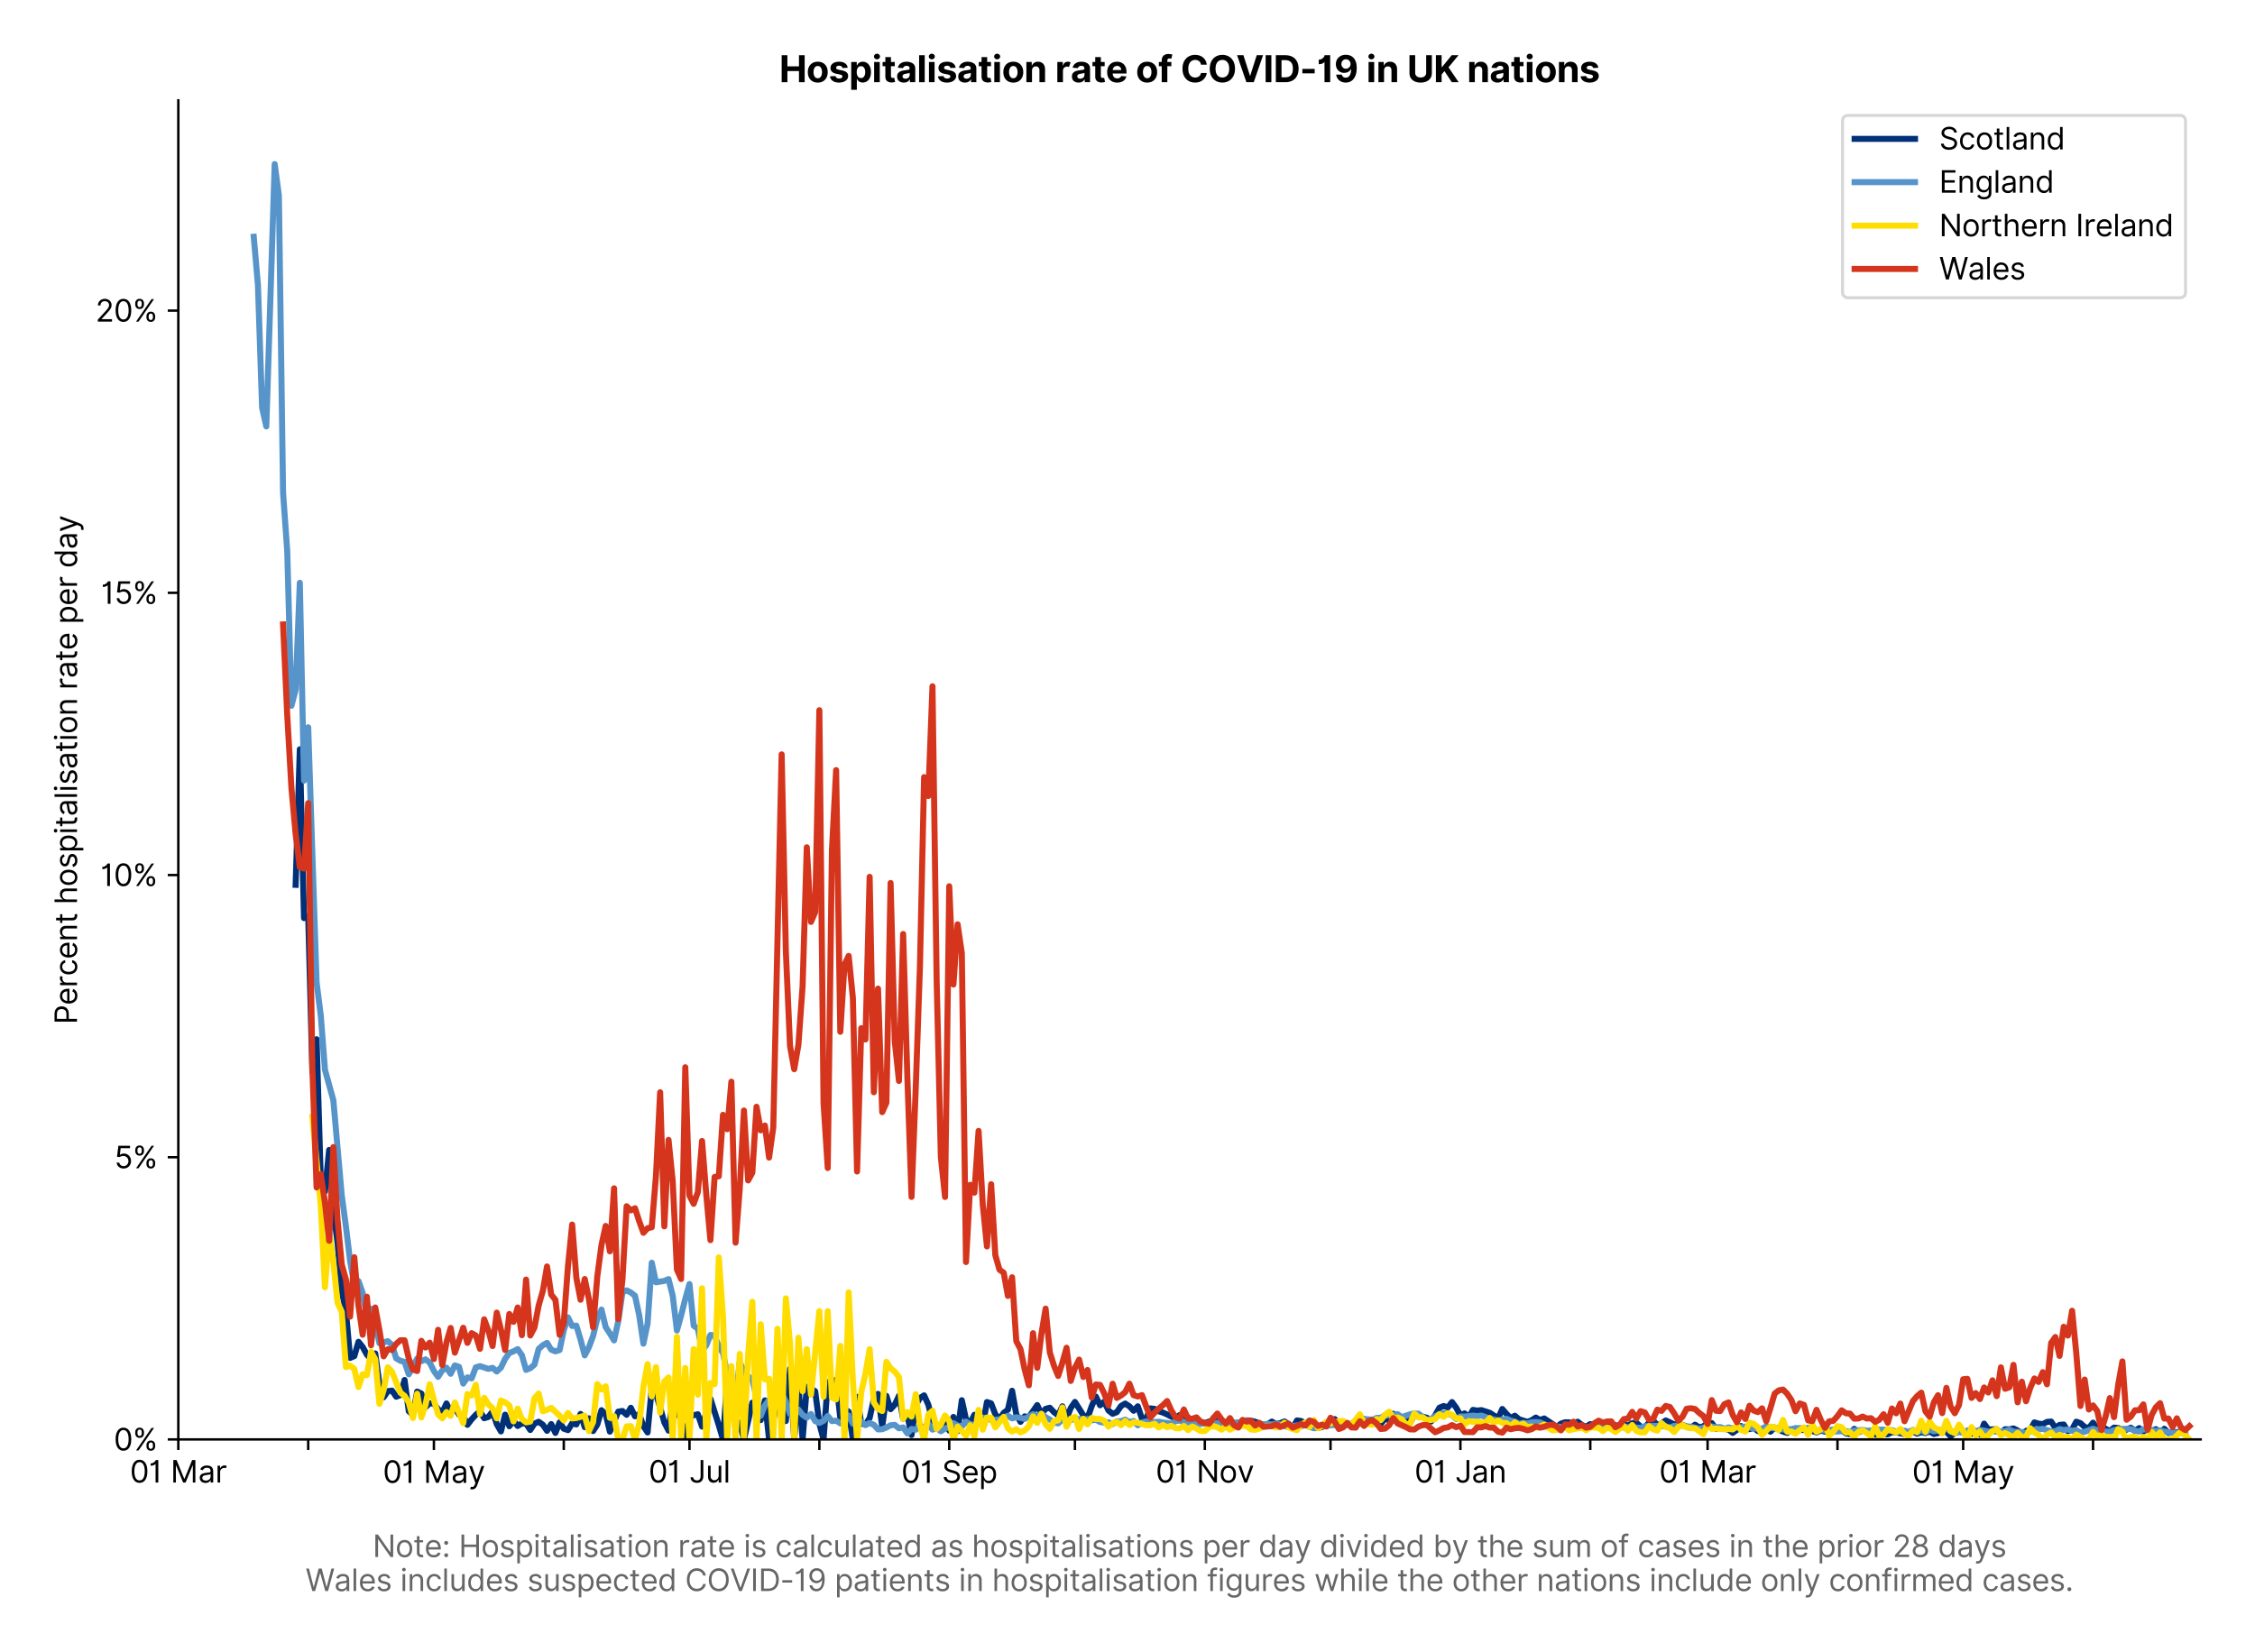<?xml version="1.0" encoding="utf-8" standalone="no"?>
<!DOCTYPE svg PUBLIC "-//W3C//DTD SVG 1.1//EN"
  "http://www.w3.org/Graphics/SVG/1.1/DTD/svg11.dtd">
<svg version="1.1" viewBox="0 0 746.644 547.103" xmlns="http://www.w3.org/2000/svg" xmlns:xlink="http://www.w3.org/1999/xlink">
 <defs>
  <style type="text/css">*{stroke-linecap:butt;stroke-linejoin:round;}</style>
 </defs>
 <g id="figure_1">
  <g id="patch_1">
   <path d="M 0 547.103 
L 746.644 547.103 
L 746.644 0 
L 0 0 
z
" style="fill:#ffffff;"/>
  </g>
  <g id="axes_1">
   <g id="patch_2">
    <path d="M 59.044 476.745 
L 728.644 476.745 
L 728.644 33.225 
L 59.044 33.225 
z
" style="fill:#ffffff;"/>
   </g>
   <g id="matplotlib.axis_1">
    <g id="xtick_1">
     <g id="line2d_1">
      <defs>
       <path d="M 0 0 
L 0 3.5 
" id="maa69f62ee3" style="stroke:#000000;stroke-width:0.8;"/>
      </defs>
      <g>
       <use style="stroke:#000000;stroke-width:0.8;" x="59.044" xlink:href="#maa69f62ee3" y="476.745"/>
      </g>
     </g>
     <g id="text_1">
      <!-- 01 Mar -->
      <g transform="translate(43.007 491.018)scale(0.1 -0.1)">
       <defs>
        <path d="M 2000 -64 
Q 1230 -64 806 561 
Q 382 1186 382 2327 
Q 382 3459 809 4088 
Q 1236 4718 2000 4718 
Q 2764 4718 3191 4088 
Q 3618 3459 3618 2327 
Q 3618 1186 3194 561 
Q 2771 -64 2000 -64 
z
M 2000 436 
Q 2509 436 2791 927 
Q 3073 1418 3073 2327 
Q 3073 3234 2789 3730 
Q 2505 4227 2000 4227 
Q 1496 4227 1211 3730 
Q 927 3234 927 2327 
Q 927 1418 1210 927 
Q 1493 436 2000 436 
z
" id="Inter-Regular-30" transform="scale(0.016)"/>
        <path d="M 1973 4655 
L 1973 0 
L 1409 0 
L 1409 3836 
L 1373 3836 
Q 1341 3773 1209 3692 
Q 1077 3611 868 3551 
Q 659 3491 391 3491 
L 391 3964 
Q 661 3964 859 4061 
Q 1057 4159 1190 4291 
Q 1323 4423 1392 4529 
Q 1461 4636 1473 4655 
L 1973 4655 
z
" id="Inter-Regular-31" transform="scale(0.016)"/>
        <path id="Inter-Regular-20" transform="scale(0.016)"/>
        <path d="M 564 4655 
L 1236 4655 
L 2818 791 
L 2873 791 
L 4455 4655 
L 5127 4655 
L 5127 0 
L 4600 0 
L 4600 3536 
L 4555 3536 
L 3100 0 
L 2591 0 
L 1136 3536 
L 1091 3536 
L 1091 0 
L 564 0 
L 564 4655 
z
" id="Inter-Regular-4d" transform="scale(0.016)"/>
        <path d="M 1518 -82 
Q 1186 -82 916 44 
Q 646 170 486 410 
Q 327 650 327 991 
Q 327 1291 445 1478 
Q 564 1666 761 1773 
Q 959 1880 1199 1933 
Q 1439 1986 1682 2018 
Q 2000 2059 2199 2080 
Q 2398 2102 2490 2154 
Q 2582 2207 2582 2336 
L 2582 2355 
Q 2582 2691 2399 2877 
Q 2216 3064 1846 3064 
Q 1461 3064 1243 2895 
Q 1025 2727 936 2536 
L 427 2718 
Q 564 3036 792 3214 
Q 1021 3393 1292 3464 
Q 1564 3536 1827 3536 
Q 1996 3536 2215 3496 
Q 2434 3457 2640 3334 
Q 2846 3211 2982 2963 
Q 3118 2716 3118 2300 
L 3118 0 
L 2582 0 
L 2582 473 
L 2555 473 
Q 2500 359 2373 229 
Q 2246 100 2034 9 
Q 1823 -82 1518 -82 
z
M 1600 400 
Q 1918 400 2137 525 
Q 2357 650 2469 847 
Q 2582 1045 2582 1264 
L 2582 1755 
Q 2548 1714 2433 1681 
Q 2318 1648 2169 1624 
Q 2021 1600 1881 1583 
Q 1741 1566 1655 1555 
Q 1446 1527 1265 1467 
Q 1084 1407 974 1287 
Q 864 1168 864 964 
Q 864 684 1072 542 
Q 1280 400 1600 400 
z
" id="Inter-Regular-61" transform="scale(0.016)"/>
        <path d="M 491 0 
L 491 3491 
L 1009 3491 
L 1009 2964 
L 1046 2964 
Q 1139 3223 1389 3384 
Q 1639 3545 1955 3545 
Q 2100 3545 2209 3511 
Q 2318 3477 2400 3418 
L 2218 2964 
Q 2161 2993 2085 3010 
Q 2009 3027 1909 3027 
Q 1527 3027 1277 2794 
Q 1027 2561 1027 2209 
L 1027 0 
L 491 0 
z
" id="Inter-Regular-72" transform="scale(0.016)"/>
       </defs>
       <use xlink:href="#Inter-Regular-30"/>
       <use x="62.5" xlink:href="#Inter-Regular-31"/>
       <use x="106.676" xlink:href="#Inter-Regular-20"/>
       <use x="134.801" xlink:href="#Inter-Regular-4d"/>
       <use x="225.994" xlink:href="#Inter-Regular-61"/>
       <use x="282.386" xlink:href="#Inter-Regular-72"/>
      </g>
     </g>
    </g>
    <g id="xtick_2">
     <g id="line2d_2">
      <g>
       <use style="stroke:#000000;stroke-width:0.8;" x="102.049" xlink:href="#maa69f62ee3" y="476.745"/>
      </g>
     </g>
    </g>
    <g id="xtick_3">
     <g id="line2d_3">
      <g>
       <use style="stroke:#000000;stroke-width:0.8;" x="143.667" xlink:href="#maa69f62ee3" y="476.745"/>
      </g>
     </g>
     <g id="text_2">
      <!-- 01 May -->
      <g transform="translate(126.764 491.117)scale(0.1 -0.1)">
       <defs>
        <path d="M 818 -1355 
Q 682 -1355 575 -1333 
Q 468 -1311 427 -1291 
L 564 -818 
Q 857 -893 1053 -814 
Q 1250 -736 1391 -345 
L 1509 -18 
L 218 3491 
L 800 3491 
L 1764 709 
L 1800 709 
L 2764 3491 
L 3346 3491 
L 1846 -564 
Q 1550 -1355 818 -1355 
z
" id="Inter-Regular-79" transform="scale(0.016)"/>
       </defs>
       <use xlink:href="#Inter-Regular-30"/>
       <use x="62.5" xlink:href="#Inter-Regular-31"/>
       <use x="106.676" xlink:href="#Inter-Regular-20"/>
       <use x="134.801" xlink:href="#Inter-Regular-4d"/>
       <use x="225.994" xlink:href="#Inter-Regular-61"/>
       <use x="282.386" xlink:href="#Inter-Regular-79"/>
      </g>
     </g>
    </g>
    <g id="xtick_4">
     <g id="line2d_4">
      <g>
       <use style="stroke:#000000;stroke-width:0.8;" x="186.672" xlink:href="#maa69f62ee3" y="476.745"/>
      </g>
     </g>
    </g>
    <g id="xtick_5">
     <g id="line2d_5">
      <g>
       <use style="stroke:#000000;stroke-width:0.8;" x="228.29" xlink:href="#maa69f62ee3" y="476.745"/>
      </g>
     </g>
     <g id="text_3">
      <!-- 01 Jul -->
      <g transform="translate(214.746 491.018)scale(0.1 -0.1)">
       <defs>
        <path d="M 2346 4655 
L 2909 4655 
L 2909 1327 
Q 2909 657 2549 296 
Q 2189 -64 1582 -64 
Q 1200 -64 902 76 
Q 605 216 434 475 
Q 264 734 264 1091 
L 818 1091 
Q 818 795 1034 615 
Q 1250 436 1582 436 
Q 1948 436 2147 664 
Q 2346 893 2346 1327 
L 2346 4655 
z
" id="Inter-Regular-4a" transform="scale(0.016)"/>
        <path d="M 2691 1427 
L 2691 3491 
L 3227 3491 
L 3227 0 
L 2691 0 
L 2691 591 
L 2655 591 
Q 2532 325 2273 140 
Q 2014 -45 1618 -45 
Q 1127 -45 809 280 
Q 491 605 491 1273 
L 491 3491 
L 1027 3491 
L 1027 1309 
Q 1027 927 1242 700 
Q 1457 473 1791 473 
Q 1991 473 2199 575 
Q 2407 677 2549 888 
Q 2691 1100 2691 1427 
z
" id="Inter-Regular-75" transform="scale(0.016)"/>
        <path d="M 1027 4655 
L 1027 0 
L 491 0 
L 491 4655 
L 1027 4655 
z
" id="Inter-Regular-6c" transform="scale(0.016)"/>
       </defs>
       <use xlink:href="#Inter-Regular-30"/>
       <use x="62.5" xlink:href="#Inter-Regular-31"/>
       <use x="106.676" xlink:href="#Inter-Regular-20"/>
       <use x="134.801" xlink:href="#Inter-Regular-4a"/>
       <use x="189.063" xlink:href="#Inter-Regular-75"/>
       <use x="247.159" xlink:href="#Inter-Regular-6c"/>
      </g>
     </g>
    </g>
    <g id="xtick_6">
     <g id="line2d_6">
      <g>
       <use style="stroke:#000000;stroke-width:0.8;" x="271.295" xlink:href="#maa69f62ee3" y="476.745"/>
      </g>
     </g>
    </g>
    <g id="xtick_7">
     <g id="line2d_7">
      <g>
       <use style="stroke:#000000;stroke-width:0.8;" x="314.3" xlink:href="#maa69f62ee3" y="476.745"/>
      </g>
     </g>
     <g id="text_4">
      <!-- 01 Sep -->
      <g transform="translate(298.413 491.117)scale(0.1 -0.1)">
       <defs>
        <path d="M 3109 3491 
Q 3068 3836 2777 4027 
Q 2486 4218 2064 4218 
Q 1600 4218 1318 3999 
Q 1036 3780 1036 3445 
Q 1036 3195 1189 3042 
Q 1343 2889 1553 2803 
Q 1764 2718 1936 2673 
L 2409 2545 
Q 2591 2498 2815 2414 
Q 3039 2330 3244 2185 
Q 3450 2041 3584 1816 
Q 3718 1591 3718 1264 
Q 3718 886 3521 581 
Q 3325 277 2949 97 
Q 2573 -82 2036 -82 
Q 1286 -82 845 272 
Q 405 627 364 1200 
L 946 1200 
Q 968 936 1124 764 
Q 1280 593 1519 510 
Q 1759 427 2036 427 
Q 2359 427 2616 533 
Q 2873 639 3023 828 
Q 3173 1018 3173 1273 
Q 3173 1505 3043 1650 
Q 2914 1795 2702 1886 
Q 2491 1977 2246 2045 
L 1673 2209 
Q 1127 2366 809 2657 
Q 491 2948 491 3418 
Q 491 3809 703 4101 
Q 916 4393 1276 4555 
Q 1636 4718 2082 4718 
Q 2532 4718 2882 4558 
Q 3232 4398 3437 4120 
Q 3643 3843 3655 3491 
L 3109 3491 
z
" id="Inter-Regular-53" transform="scale(0.016)"/>
        <path d="M 1955 -73 
Q 1450 -73 1085 151 
Q 721 375 524 778 
Q 327 1182 327 1718 
Q 327 2255 524 2665 
Q 721 3075 1074 3305 
Q 1427 3536 1900 3536 
Q 2173 3536 2439 3445 
Q 2705 3355 2923 3151 
Q 3141 2948 3270 2614 
Q 3400 2280 3400 1791 
L 3400 1564 
L 866 1564 
Q 884 1005 1183 707 
Q 1482 409 1955 409 
Q 2271 409 2498 545 
Q 2725 682 2827 955 
L 3346 809 
Q 3223 414 2854 170 
Q 2486 -73 1955 -73 
z
M 866 2027 
L 2855 2027 
Q 2855 2470 2595 2762 
Q 2336 3055 1900 3055 
Q 1593 3055 1368 2911 
Q 1143 2768 1013 2533 
Q 884 2298 866 2027 
z
" id="Inter-Regular-65" transform="scale(0.016)"/>
        <path d="M 491 -1309 
L 491 3491 
L 1009 3491 
L 1009 2936 
L 1073 2936 
Q 1132 3027 1237 3169 
Q 1343 3311 1542 3423 
Q 1741 3536 2082 3536 
Q 2523 3536 2859 3315 
Q 3196 3095 3384 2690 
Q 3573 2286 3573 1736 
Q 3573 1182 3384 776 
Q 3196 370 2861 148 
Q 2527 -73 2091 -73 
Q 1755 -73 1552 39 
Q 1350 152 1241 296 
Q 1132 441 1073 536 
L 1027 536 
L 1027 -1309 
L 491 -1309 
z
M 1018 1745 
Q 1018 1152 1276 780 
Q 1534 409 2018 409 
Q 2355 409 2581 587 
Q 2807 766 2921 1069 
Q 3036 1373 3036 1745 
Q 3036 2114 2923 2410 
Q 2811 2707 2585 2881 
Q 2359 3055 2018 3055 
Q 1527 3055 1272 2693 
Q 1018 2332 1018 1745 
z
" id="Inter-Regular-70" transform="scale(0.016)"/>
       </defs>
       <use xlink:href="#Inter-Regular-30"/>
       <use x="62.5" xlink:href="#Inter-Regular-31"/>
       <use x="106.676" xlink:href="#Inter-Regular-20"/>
       <use x="134.801" xlink:href="#Inter-Regular-53"/>
       <use x="198.58" xlink:href="#Inter-Regular-65"/>
       <use x="256.818" xlink:href="#Inter-Regular-70"/>
      </g>
     </g>
    </g>
    <g id="xtick_8">
     <g id="line2d_8">
      <g>
       <use style="stroke:#000000;stroke-width:0.8;" x="355.918" xlink:href="#maa69f62ee3" y="476.745"/>
      </g>
     </g>
    </g>
    <g id="xtick_9">
     <g id="line2d_9">
      <g>
       <use style="stroke:#000000;stroke-width:0.8;" x="398.923" xlink:href="#maa69f62ee3" y="476.745"/>
      </g>
     </g>
     <g id="text_5">
      <!-- 01 Nov -->
      <g transform="translate(382.652 491.018)scale(0.1 -0.1)">
       <defs>
        <path d="M 4255 4655 
L 4255 0 
L 3709 0 
L 1173 3655 
L 1127 3655 
L 1127 0 
L 564 0 
L 564 4655 
L 1109 4655 
L 3655 991 
L 3700 991 
L 3700 4655 
L 4255 4655 
z
" id="Inter-Regular-4e" transform="scale(0.016)"/>
        <path d="M 1909 -73 
Q 1436 -73 1080 152 
Q 725 377 526 781 
Q 327 1186 327 1727 
Q 327 2273 526 2679 
Q 725 3086 1080 3311 
Q 1436 3536 1909 3536 
Q 2382 3536 2737 3311 
Q 3093 3086 3292 2679 
Q 3491 2273 3491 1727 
Q 3491 1186 3292 781 
Q 3093 377 2737 152 
Q 2382 -73 1909 -73 
z
M 1909 409 
Q 2268 409 2500 593 
Q 2732 777 2843 1077 
Q 2955 1377 2955 1727 
Q 2955 2077 2843 2379 
Q 2732 2682 2500 2868 
Q 2268 3055 1909 3055 
Q 1550 3055 1318 2868 
Q 1086 2682 975 2379 
Q 864 2077 864 1727 
Q 864 1377 975 1077 
Q 1086 777 1318 593 
Q 1550 409 1909 409 
z
" id="Inter-Regular-6f" transform="scale(0.016)"/>
        <path d="M 3346 3491 
L 2055 0 
L 1509 0 
L 218 3491 
L 800 3491 
L 1764 709 
L 1800 709 
L 2764 3491 
L 3346 3491 
z
" id="Inter-Regular-76" transform="scale(0.016)"/>
       </defs>
       <use xlink:href="#Inter-Regular-30"/>
       <use x="62.5" xlink:href="#Inter-Regular-31"/>
       <use x="106.676" xlink:href="#Inter-Regular-20"/>
       <use x="134.801" xlink:href="#Inter-Regular-4e"/>
       <use x="210.085" xlink:href="#Inter-Regular-6f"/>
       <use x="269.744" xlink:href="#Inter-Regular-76"/>
      </g>
     </g>
    </g>
    <g id="xtick_10">
     <g id="line2d_10">
      <g>
       <use style="stroke:#000000;stroke-width:0.8;" x="440.541" xlink:href="#maa69f62ee3" y="476.745"/>
      </g>
     </g>
    </g>
    <g id="xtick_11">
     <g id="line2d_11">
      <g>
       <use style="stroke:#000000;stroke-width:0.8;" x="483.546" xlink:href="#maa69f62ee3" y="476.745"/>
      </g>
     </g>
     <g id="text_6">
      <!-- 01 Jan -->
      <g transform="translate(468.347 491.018)scale(0.1 -0.1)">
       <defs>
        <path d="M 1027 2100 
L 1027 0 
L 491 0 
L 491 3491 
L 1009 3491 
L 1009 2945 
L 1055 2945 
Q 1177 3211 1427 3373 
Q 1677 3536 2073 3536 
Q 2602 3536 2928 3211 
Q 3255 2886 3255 2218 
L 3255 0 
L 2718 0 
L 2718 2182 
Q 2718 2593 2504 2824 
Q 2291 3055 1918 3055 
Q 1534 3055 1280 2806 
Q 1027 2557 1027 2100 
z
" id="Inter-Regular-6e" transform="scale(0.016)"/>
       </defs>
       <use xlink:href="#Inter-Regular-30"/>
       <use x="62.5" xlink:href="#Inter-Regular-31"/>
       <use x="106.676" xlink:href="#Inter-Regular-20"/>
       <use x="134.801" xlink:href="#Inter-Regular-4a"/>
       <use x="189.063" xlink:href="#Inter-Regular-61"/>
       <use x="245.455" xlink:href="#Inter-Regular-6e"/>
      </g>
     </g>
    </g>
    <g id="xtick_12">
     <g id="line2d_12">
      <g>
       <use style="stroke:#000000;stroke-width:0.8;" x="526.551" xlink:href="#maa69f62ee3" y="476.745"/>
      </g>
     </g>
    </g>
    <g id="xtick_13">
     <g id="line2d_13">
      <g>
       <use style="stroke:#000000;stroke-width:0.8;" x="565.395" xlink:href="#maa69f62ee3" y="476.745"/>
      </g>
     </g>
     <g id="text_7">
      <!-- 01 Mar -->
      <g transform="translate(549.358 491.018)scale(0.1 -0.1)">
       <use xlink:href="#Inter-Regular-30"/>
       <use x="62.5" xlink:href="#Inter-Regular-31"/>
       <use x="106.676" xlink:href="#Inter-Regular-20"/>
       <use x="134.801" xlink:href="#Inter-Regular-4d"/>
       <use x="225.994" xlink:href="#Inter-Regular-61"/>
       <use x="282.386" xlink:href="#Inter-Regular-72"/>
      </g>
     </g>
    </g>
    <g id="xtick_14">
     <g id="line2d_14">
      <g>
       <use style="stroke:#000000;stroke-width:0.8;" x="608.4" xlink:href="#maa69f62ee3" y="476.745"/>
      </g>
     </g>
    </g>
    <g id="xtick_15">
     <g id="line2d_15">
      <g>
       <use style="stroke:#000000;stroke-width:0.8;" x="650.018" xlink:href="#maa69f62ee3" y="476.745"/>
      </g>
     </g>
     <g id="text_8">
      <!-- 01 May -->
      <g transform="translate(633.115 491.117)scale(0.1 -0.1)">
       <use xlink:href="#Inter-Regular-30"/>
       <use x="62.5" xlink:href="#Inter-Regular-31"/>
       <use x="106.676" xlink:href="#Inter-Regular-20"/>
       <use x="134.801" xlink:href="#Inter-Regular-4d"/>
       <use x="225.994" xlink:href="#Inter-Regular-61"/>
       <use x="282.386" xlink:href="#Inter-Regular-79"/>
      </g>
     </g>
    </g>
    <g id="xtick_16">
     <g id="line2d_16">
      <g>
       <use style="stroke:#000000;stroke-width:0.8;" x="693.023" xlink:href="#maa69f62ee3" y="476.745"/>
      </g>
     </g>
    </g>
    <g id="text_9">
     <!--  -->
     <g style="fill:#666666;" transform="translate(393.844 504.507)scale(0.1 -0.1)"/>
     <!-- Note: Hospitalisation rate is calculated as hospitalisations per day divided by the sum of cases in the prior 28 days -->
     <g style="fill:#666666;" transform="translate(123.378 515.69)scale(0.1 -0.1)">
      <defs>
       <path d="M 2009 3491 
L 2009 3036 
L 1264 3036 
L 1264 1000 
Q 1264 773 1331 660 
Q 1398 548 1503 510 
Q 1609 473 1727 473 
Q 1816 473 1873 483 
Q 1930 493 1964 500 
L 2073 18 
Q 2018 -2 1920 -23 
Q 1823 -45 1673 -45 
Q 1446 -45 1228 52 
Q 1011 150 869 350 
Q 727 550 727 855 
L 727 3036 
L 200 3036 
L 200 3491 
L 727 3491 
L 727 4327 
L 1264 4327 
L 1264 3491 
L 2009 3491 
z
" id="Inter-Regular-74" transform="scale(0.016)"/>
       <path d="M 882 -36 
Q 714 -36 593 84 
Q 473 205 473 373 
Q 473 541 593 661 
Q 714 782 882 782 
Q 1050 782 1170 661 
Q 1291 541 1291 373 
Q 1291 205 1170 84 
Q 1050 -36 882 -36 
z
M 882 2524 
Q 714 2524 593 2644 
Q 473 2765 473 2933 
Q 473 3101 593 3221 
Q 714 3342 882 3342 
Q 1050 3342 1170 3221 
Q 1291 3101 1291 2933 
Q 1291 2765 1170 2644 
Q 1050 2524 882 2524 
z
" id="Inter-Regular-3a" transform="scale(0.016)"/>
       <path d="M 564 0 
L 564 4655 
L 1127 4655 
L 1127 2582 
L 3609 2582 
L 3609 4655 
L 4173 4655 
L 4173 0 
L 3609 0 
L 3609 2082 
L 1127 2082 
L 1127 0 
L 564 0 
z
" id="Inter-Regular-48" transform="scale(0.016)"/>
       <path d="M 2964 2709 
L 2482 2573 
Q 2411 2755 2245 2914 
Q 2080 3073 1727 3073 
Q 1407 3073 1194 2926 
Q 982 2780 982 2555 
Q 982 2355 1127 2239 
Q 1273 2123 1582 2045 
L 2100 1918 
Q 3027 1691 3027 973 
Q 3027 673 2855 436 
Q 2684 200 2377 63 
Q 2071 -73 1664 -73 
Q 1130 -73 780 159 
Q 430 391 336 836 
L 846 964 
Q 989 400 1655 400 
Q 2030 400 2251 560 
Q 2473 720 2473 945 
Q 2473 1316 1955 1436 
L 1373 1573 
Q 893 1686 669 1926 
Q 446 2166 446 2527 
Q 446 2823 613 3050 
Q 780 3277 1069 3406 
Q 1359 3536 1727 3536 
Q 2246 3536 2542 3309 
Q 2839 3082 2964 2709 
z
" id="Inter-Regular-73" transform="scale(0.016)"/>
       <path d="M 491 0 
L 491 3491 
L 1027 3491 
L 1027 0 
L 491 0 
z
M 764 4073 
Q 607 4073 494 4179 
Q 382 4286 382 4436 
Q 382 4586 494 4693 
Q 607 4800 764 4800 
Q 921 4800 1033 4693 
Q 1146 4586 1146 4436 
Q 1146 4286 1033 4179 
Q 921 4073 764 4073 
z
" id="Inter-Regular-69" transform="scale(0.016)"/>
       <path d="M 1909 -73 
Q 1418 -73 1063 159 
Q 709 391 518 798 
Q 327 1205 327 1727 
Q 327 2259 524 2667 
Q 721 3075 1074 3305 
Q 1427 3536 1900 3536 
Q 2268 3536 2563 3400 
Q 2859 3264 3047 3018 
Q 3236 2773 3282 2445 
L 2746 2445 
Q 2684 2684 2474 2869 
Q 2264 3055 1909 3055 
Q 1439 3055 1151 2697 
Q 864 2339 864 1745 
Q 864 1139 1148 774 
Q 1432 409 1909 409 
Q 2223 409 2447 570 
Q 2671 732 2746 1018 
L 3282 1018 
Q 3236 709 3058 462 
Q 2880 216 2588 71 
Q 2296 -73 1909 -73 
z
" id="Inter-Regular-63" transform="scale(0.016)"/>
       <path d="M 1809 -73 
Q 1373 -73 1039 148 
Q 705 370 516 776 
Q 327 1182 327 1736 
Q 327 2286 516 2690 
Q 705 3095 1041 3315 
Q 1377 3536 1818 3536 
Q 2159 3536 2358 3423 
Q 2557 3311 2662 3169 
Q 2768 3027 2827 2936 
L 2873 2936 
L 2873 4655 
L 3409 4655 
L 3409 0 
L 2891 0 
L 2891 536 
L 2827 536 
Q 2768 441 2659 296 
Q 2550 152 2348 39 
Q 2146 -73 1809 -73 
z
M 1882 409 
Q 2366 409 2624 780 
Q 2882 1152 2882 1745 
Q 2882 2332 2627 2693 
Q 2373 3055 1882 3055 
Q 1541 3055 1315 2881 
Q 1089 2707 976 2410 
Q 864 2114 864 1745 
Q 864 1373 978 1069 
Q 1093 766 1319 587 
Q 1546 409 1882 409 
z
" id="Inter-Regular-64" transform="scale(0.016)"/>
       <path d="M 1027 2100 
L 1027 0 
L 491 0 
L 491 4655 
L 1027 4655 
L 1027 2945 
L 1073 2945 
Q 1196 3216 1442 3376 
Q 1689 3536 2100 3536 
Q 2636 3536 2963 3213 
Q 3291 2891 3291 2218 
L 3291 0 
L 2755 0 
L 2755 2182 
Q 2755 2598 2540 2826 
Q 2325 3055 1946 3055 
Q 1548 3055 1287 2806 
Q 1027 2557 1027 2100 
z
" id="Inter-Regular-68" transform="scale(0.016)"/>
       <path d="M 564 0 
L 564 4655 
L 1100 4655 
L 1100 2936 
L 1146 2936 
Q 1205 3027 1310 3169 
Q 1416 3311 1615 3423 
Q 1814 3536 2155 3536 
Q 2596 3536 2932 3315 
Q 3268 3095 3457 2690 
Q 3646 2286 3646 1736 
Q 3646 1182 3457 776 
Q 3268 370 2934 148 
Q 2600 -73 2164 -73 
Q 1827 -73 1625 39 
Q 1423 152 1314 296 
Q 1205 441 1146 536 
L 1082 536 
L 1082 0 
L 564 0 
z
M 1091 1745 
Q 1091 1152 1349 780 
Q 1607 409 2091 409 
Q 2427 409 2653 587 
Q 2880 766 2994 1069 
Q 3109 1373 3109 1745 
Q 3109 2114 2996 2410 
Q 2884 2707 2658 2881 
Q 2432 3055 2091 3055 
Q 1600 3055 1345 2693 
Q 1091 2332 1091 1745 
z
" id="Inter-Regular-62" transform="scale(0.016)"/>
       <path d="M 491 0 
L 491 3491 
L 1009 3491 
L 1009 2945 
L 1055 2945 
Q 1164 3225 1407 3380 
Q 1650 3536 1991 3536 
Q 2336 3536 2567 3380 
Q 2798 3225 2927 2945 
L 2964 2945 
Q 3098 3216 3366 3376 
Q 3634 3536 4009 3536 
Q 4477 3536 4775 3244 
Q 5073 2952 5073 2336 
L 5073 0 
L 4536 0 
L 4536 2336 
Q 4536 2723 4325 2889 
Q 4114 3055 3827 3055 
Q 3459 3055 3257 2833 
Q 3055 2611 3055 2273 
L 3055 0 
L 2509 0 
L 2509 2391 
Q 2509 2689 2316 2872 
Q 2123 3055 1818 3055 
Q 1609 3055 1428 2943 
Q 1248 2832 1137 2635 
Q 1027 2439 1027 2182 
L 1027 0 
L 491 0 
z
" id="Inter-Regular-6d" transform="scale(0.016)"/>
       <path d="M 2046 3491 
L 2046 3036 
L 1264 3036 
L 1264 0 
L 727 0 
L 727 3036 
L 164 3036 
L 164 3491 
L 727 3491 
L 727 3973 
Q 727 4273 868 4473 
Q 1009 4673 1234 4773 
Q 1459 4873 1709 4873 
Q 1907 4873 2032 4841 
Q 2157 4809 2218 4782 
L 2064 4318 
Q 2023 4332 1951 4352 
Q 1880 4373 1764 4373 
Q 1498 4373 1381 4239 
Q 1264 4105 1264 3845 
L 1264 3491 
L 2046 3491 
z
" id="Inter-Regular-66" transform="scale(0.016)"/>
       <path d="M 482 0 
L 482 409 
L 2018 2091 
Q 2289 2386 2464 2605 
Q 2639 2825 2724 3019 
Q 2809 3214 2809 3427 
Q 2809 3795 2553 4011 
Q 2298 4227 1918 4227 
Q 1514 4227 1275 3985 
Q 1036 3743 1036 3345 
L 500 3345 
Q 500 3755 688 4064 
Q 877 4373 1203 4545 
Q 1530 4718 1936 4718 
Q 2346 4718 2661 4545 
Q 2977 4373 3156 4079 
Q 3336 3786 3336 3427 
Q 3336 3170 3244 2926 
Q 3152 2682 2926 2383 
Q 2700 2084 2300 1655 
L 1255 536 
L 1255 500 
L 3418 500 
L 3418 0 
L 482 0 
z
" id="Inter-Regular-32" transform="scale(0.016)"/>
       <path d="M 1973 -64 
Q 1505 -64 1147 103 
Q 789 270 589 564 
Q 389 859 391 1236 
Q 389 1532 507 1783 
Q 625 2034 830 2203 
Q 1036 2373 1291 2418 
L 1291 2445 
Q 957 2532 759 2821 
Q 561 3111 564 3482 
Q 561 3836 743 4115 
Q 925 4395 1244 4556 
Q 1564 4718 1973 4718 
Q 2377 4718 2695 4556 
Q 3014 4395 3197 4115 
Q 3380 3836 3382 3482 
Q 3380 3111 3181 2821 
Q 2982 2532 2655 2445 
L 2655 2418 
Q 2907 2373 3109 2203 
Q 3311 2034 3431 1783 
Q 3552 1532 3555 1236 
Q 3552 859 3351 564 
Q 3150 270 2794 103 
Q 2439 -64 1973 -64 
z
M 1973 436 
Q 2446 436 2722 662 
Q 2998 889 3000 1264 
Q 2998 1527 2864 1729 
Q 2730 1932 2499 2048 
Q 2268 2164 1973 2164 
Q 1675 2164 1442 2048 
Q 1209 1932 1076 1729 
Q 943 1527 946 1264 
Q 943 889 1218 662 
Q 1493 436 1973 436 
z
M 1973 2645 
Q 2348 2645 2591 2864 
Q 2834 3084 2836 3445 
Q 2834 3800 2596 4013 
Q 2359 4227 1973 4227 
Q 1582 4227 1344 4013 
Q 1107 3800 1109 3445 
Q 1107 3084 1349 2864 
Q 1591 2645 1973 2645 
z
" id="Inter-Regular-38" transform="scale(0.016)"/>
      </defs>
      <use xlink:href="#Inter-Regular-4e"/>
      <use x="75.284" xlink:href="#Inter-Regular-6f"/>
      <use x="134.943" xlink:href="#Inter-Regular-74"/>
      <use x="171.307" xlink:href="#Inter-Regular-65"/>
      <use x="229.546" xlink:href="#Inter-Regular-3a"/>
      <use x="257.102" xlink:href="#Inter-Regular-20"/>
      <use x="285.227" xlink:href="#Inter-Regular-48"/>
      <use x="359.233" xlink:href="#Inter-Regular-6f"/>
      <use x="418.892" xlink:href="#Inter-Regular-73"/>
      <use x="471.165" xlink:href="#Inter-Regular-70"/>
      <use x="532.102" xlink:href="#Inter-Regular-69"/>
      <use x="555.824" xlink:href="#Inter-Regular-74"/>
      <use x="592.188" xlink:href="#Inter-Regular-61"/>
      <use x="648.58" xlink:href="#Inter-Regular-6c"/>
      <use x="672.301" xlink:href="#Inter-Regular-69"/>
      <use x="696.023" xlink:href="#Inter-Regular-73"/>
      <use x="748.296" xlink:href="#Inter-Regular-61"/>
      <use x="804.688" xlink:href="#Inter-Regular-74"/>
      <use x="841.051" xlink:href="#Inter-Regular-69"/>
      <use x="864.773" xlink:href="#Inter-Regular-6f"/>
      <use x="924.432" xlink:href="#Inter-Regular-6e"/>
      <use x="982.955" xlink:href="#Inter-Regular-20"/>
      <use x="1011.08" xlink:href="#Inter-Regular-72"/>
      <use x="1049.432" xlink:href="#Inter-Regular-61"/>
      <use x="1105.824" xlink:href="#Inter-Regular-74"/>
      <use x="1142.188" xlink:href="#Inter-Regular-65"/>
      <use x="1200.426" xlink:href="#Inter-Regular-20"/>
      <use x="1228.551" xlink:href="#Inter-Regular-69"/>
      <use x="1252.273" xlink:href="#Inter-Regular-73"/>
      <use x="1304.546" xlink:href="#Inter-Regular-20"/>
      <use x="1332.671" xlink:href="#Inter-Regular-63"/>
      <use x="1388.495" xlink:href="#Inter-Regular-61"/>
      <use x="1444.887" xlink:href="#Inter-Regular-6c"/>
      <use x="1468.608" xlink:href="#Inter-Regular-63"/>
      <use x="1524.432" xlink:href="#Inter-Regular-75"/>
      <use x="1582.529" xlink:href="#Inter-Regular-6c"/>
      <use x="1606.25" xlink:href="#Inter-Regular-61"/>
      <use x="1662.642" xlink:href="#Inter-Regular-74"/>
      <use x="1699.006" xlink:href="#Inter-Regular-65"/>
      <use x="1757.245" xlink:href="#Inter-Regular-64"/>
      <use x="1819.318" xlink:href="#Inter-Regular-20"/>
      <use x="1847.443" xlink:href="#Inter-Regular-61"/>
      <use x="1903.836" xlink:href="#Inter-Regular-73"/>
      <use x="1956.108" xlink:href="#Inter-Regular-20"/>
      <use x="1984.233" xlink:href="#Inter-Regular-68"/>
      <use x="2043.324" xlink:href="#Inter-Regular-6f"/>
      <use x="2102.983" xlink:href="#Inter-Regular-73"/>
      <use x="2155.256" xlink:href="#Inter-Regular-70"/>
      <use x="2216.194" xlink:href="#Inter-Regular-69"/>
      <use x="2239.915" xlink:href="#Inter-Regular-74"/>
      <use x="2276.279" xlink:href="#Inter-Regular-61"/>
      <use x="2332.671" xlink:href="#Inter-Regular-6c"/>
      <use x="2356.392" xlink:href="#Inter-Regular-69"/>
      <use x="2380.114" xlink:href="#Inter-Regular-73"/>
      <use x="2432.387" xlink:href="#Inter-Regular-61"/>
      <use x="2488.779" xlink:href="#Inter-Regular-74"/>
      <use x="2525.142" xlink:href="#Inter-Regular-69"/>
      <use x="2548.864" xlink:href="#Inter-Regular-6f"/>
      <use x="2608.523" xlink:href="#Inter-Regular-6e"/>
      <use x="2667.046" xlink:href="#Inter-Regular-73"/>
      <use x="2719.319" xlink:href="#Inter-Regular-20"/>
      <use x="2747.444" xlink:href="#Inter-Regular-70"/>
      <use x="2808.381" xlink:href="#Inter-Regular-65"/>
      <use x="2866.62" xlink:href="#Inter-Regular-72"/>
      <use x="2904.972" xlink:href="#Inter-Regular-20"/>
      <use x="2933.097" xlink:href="#Inter-Regular-64"/>
      <use x="2995.171" xlink:href="#Inter-Regular-61"/>
      <use x="3051.563" xlink:href="#Inter-Regular-79"/>
      <use x="3107.245" xlink:href="#Inter-Regular-20"/>
      <use x="3135.37" xlink:href="#Inter-Regular-64"/>
      <use x="3197.444" xlink:href="#Inter-Regular-69"/>
      <use x="3221.165" xlink:href="#Inter-Regular-76"/>
      <use x="3276.847" xlink:href="#Inter-Regular-69"/>
      <use x="3300.569" xlink:href="#Inter-Regular-64"/>
      <use x="3362.643" xlink:href="#Inter-Regular-65"/>
      <use x="3420.881" xlink:href="#Inter-Regular-64"/>
      <use x="3482.955" xlink:href="#Inter-Regular-20"/>
      <use x="3511.08" xlink:href="#Inter-Regular-62"/>
      <use x="3573.154" xlink:href="#Inter-Regular-79"/>
      <use x="3628.836" xlink:href="#Inter-Regular-20"/>
      <use x="3656.961" xlink:href="#Inter-Regular-74"/>
      <use x="3693.324" xlink:href="#Inter-Regular-68"/>
      <use x="3752.415" xlink:href="#Inter-Regular-65"/>
      <use x="3810.654" xlink:href="#Inter-Regular-20"/>
      <use x="3838.779" xlink:href="#Inter-Regular-73"/>
      <use x="3891.052" xlink:href="#Inter-Regular-75"/>
      <use x="3949.148" xlink:href="#Inter-Regular-6d"/>
      <use x="4036.08" xlink:href="#Inter-Regular-20"/>
      <use x="4064.205" xlink:href="#Inter-Regular-6f"/>
      <use x="4123.864" xlink:href="#Inter-Regular-66"/>
      <use x="4159.944" xlink:href="#Inter-Regular-20"/>
      <use x="4188.069" xlink:href="#Inter-Regular-63"/>
      <use x="4243.893" xlink:href="#Inter-Regular-61"/>
      <use x="4300.285" xlink:href="#Inter-Regular-73"/>
      <use x="4352.558" xlink:href="#Inter-Regular-65"/>
      <use x="4410.796" xlink:href="#Inter-Regular-73"/>
      <use x="4463.069" xlink:href="#Inter-Regular-20"/>
      <use x="4491.194" xlink:href="#Inter-Regular-69"/>
      <use x="4514.916" xlink:href="#Inter-Regular-6e"/>
      <use x="4573.438" xlink:href="#Inter-Regular-20"/>
      <use x="4601.563" xlink:href="#Inter-Regular-74"/>
      <use x="4637.927" xlink:href="#Inter-Regular-68"/>
      <use x="4697.018" xlink:href="#Inter-Regular-65"/>
      <use x="4755.256" xlink:href="#Inter-Regular-20"/>
      <use x="4783.381" xlink:href="#Inter-Regular-70"/>
      <use x="4844.319" xlink:href="#Inter-Regular-72"/>
      <use x="4882.671" xlink:href="#Inter-Regular-69"/>
      <use x="4906.393" xlink:href="#Inter-Regular-6f"/>
      <use x="4966.052" xlink:href="#Inter-Regular-72"/>
      <use x="5004.404" xlink:href="#Inter-Regular-20"/>
      <use x="5032.529" xlink:href="#Inter-Regular-32"/>
      <use x="5093.041" xlink:href="#Inter-Regular-38"/>
      <use x="5154.688" xlink:href="#Inter-Regular-20"/>
      <use x="5182.813" xlink:href="#Inter-Regular-64"/>
      <use x="5244.887" xlink:href="#Inter-Regular-61"/>
      <use x="5301.279" xlink:href="#Inter-Regular-79"/>
      <use x="5356.961" xlink:href="#Inter-Regular-73"/>
     </g>
     <!-- Wales includes suspected COVID-19 patients in hospitalisation figures while the other nations include only confirmed cases. -->
     <g style="fill:#666666;" transform="translate(101.154 526.944)scale(0.1 -0.1)">
      <defs>
       <path d="M 1409 0 
L 136 4655 
L 709 4655 
L 1682 864 
L 1727 864 
L 2718 4655 
L 3355 4655 
L 4346 864 
L 4391 864 
L 5364 4655 
L 5936 4655 
L 4664 0 
L 4082 0 
L 3055 3709 
L 3018 3709 
L 1991 0 
L 1409 0 
z
" id="Inter-Regular-57" transform="scale(0.016)"/>
       <path d="M 4309 3200 
L 3746 3200 
Q 3677 3523 3484 3743 
Q 3291 3964 3018 4077 
Q 2746 4191 2436 4191 
Q 2014 4191 1672 3977 
Q 1330 3764 1128 3348 
Q 927 2932 927 2327 
Q 927 1723 1128 1307 
Q 1330 891 1672 677 
Q 2014 464 2436 464 
Q 2746 464 3018 577 
Q 3291 691 3484 911 
Q 3677 1132 3746 1455 
L 4309 1455 
Q 4223 977 3957 637 
Q 3691 298 3298 117 
Q 2905 -64 2436 -64 
Q 1841 -64 1377 227 
Q 914 518 648 1054 
Q 382 1591 382 2327 
Q 382 3064 648 3600 
Q 914 4136 1377 4427 
Q 1841 4718 2436 4718 
Q 2905 4718 3298 4537 
Q 3691 4357 3957 4017 
Q 4223 3677 4309 3200 
z
" id="Inter-Regular-43" transform="scale(0.016)"/>
       <path d="M 4491 2327 
Q 4491 1591 4225 1054 
Q 3959 518 3495 227 
Q 3032 -64 2436 -64 
Q 1841 -64 1377 227 
Q 914 518 648 1054 
Q 382 1591 382 2327 
Q 382 3064 648 3600 
Q 914 4136 1377 4427 
Q 1841 4718 2436 4718 
Q 3032 4718 3495 4427 
Q 3959 4136 4225 3600 
Q 4491 3064 4491 2327 
z
M 3946 2327 
Q 3946 2932 3744 3348 
Q 3543 3764 3201 3977 
Q 2859 4191 2436 4191 
Q 2014 4191 1672 3977 
Q 1330 3764 1128 3348 
Q 927 2932 927 2327 
Q 927 1723 1128 1307 
Q 1330 891 1672 677 
Q 2014 464 2436 464 
Q 2859 464 3201 677 
Q 3543 891 3744 1307 
Q 3946 1723 3946 2327 
z
" id="Inter-Regular-4f" transform="scale(0.016)"/>
       <path d="M 755 4655 
L 2136 736 
L 2191 736 
L 3573 4655 
L 4164 4655 
L 2455 0 
L 1873 0 
L 164 4655 
L 755 4655 
z
" id="Inter-Regular-56" transform="scale(0.016)"/>
       <path d="M 1127 4655 
L 1127 0 
L 564 0 
L 564 4655 
L 1127 4655 
z
" id="Inter-Regular-49" transform="scale(0.016)"/>
       <path d="M 2000 0 
L 564 0 
L 564 4655 
L 2064 4655 
Q 2741 4655 3223 4376 
Q 3705 4098 3961 3578 
Q 4218 3059 4218 2336 
Q 4218 1609 3959 1085 
Q 3700 561 3204 280 
Q 2709 0 2000 0 
z
M 1127 500 
L 1964 500 
Q 2830 500 3251 992 
Q 3673 1484 3673 2336 
Q 3673 3182 3259 3668 
Q 2846 4155 2027 4155 
L 1127 4155 
L 1127 500 
z
" id="Inter-Regular-44" transform="scale(0.016)"/>
       <path d="M 2491 2245 
L 2491 1745 
L 455 1745 
L 455 2245 
L 2491 2245 
z
" id="Inter-Regular-2d" transform="scale(0.016)"/>
       <path d="M 1964 4727 
Q 2250 4725 2536 4618 
Q 2823 4511 3059 4263 
Q 3296 4016 3439 3590 
Q 3582 3164 3582 2518 
Q 3582 1277 3128 606 
Q 2675 -64 1891 -64 
Q 1305 -64 916 278 
Q 527 620 446 1173 
L 1000 1173 
Q 1075 852 1299 644 
Q 1523 436 1891 436 
Q 2430 436 2742 906 
Q 3055 1377 3055 2236 
L 3018 2236 
Q 2827 1950 2530 1784 
Q 2234 1618 1873 1618 
Q 1473 1618 1140 1817 
Q 807 2016 608 2365 
Q 409 2714 409 3164 
Q 409 3595 601 3952 
Q 793 4309 1142 4520 
Q 1491 4732 1964 4727 
z
M 1964 4227 
Q 1677 4227 1449 4084 
Q 1221 3941 1088 3700 
Q 955 3459 955 3164 
Q 955 2873 1083 2635 
Q 1211 2398 1435 2258 
Q 1659 2118 1946 2118 
Q 2232 2118 2465 2266 
Q 2698 2414 2835 2654 
Q 2973 2895 2973 3173 
Q 2973 3450 2842 3691 
Q 2711 3932 2483 4079 
Q 2255 4227 1964 4227 
z
" id="Inter-Regular-39" transform="scale(0.016)"/>
       <path d="M 1900 -1382 
Q 1316 -1382 976 -1169 
Q 636 -957 473 -682 
L 900 -382 
Q 973 -477 1084 -601 
Q 1196 -725 1390 -817 
Q 1584 -909 1900 -909 
Q 2323 -909 2598 -704 
Q 2873 -500 2873 -64 
L 2873 645 
L 2827 645 
Q 2768 550 2660 410 
Q 2552 270 2351 162 
Q 2150 55 1809 55 
Q 1386 55 1051 255 
Q 716 455 521 836 
Q 327 1218 327 1764 
Q 327 2300 516 2699 
Q 705 3098 1041 3317 
Q 1377 3536 1818 3536 
Q 2159 3536 2360 3423 
Q 2561 3311 2669 3169 
Q 2777 3027 2836 2936 
L 2891 2936 
L 2891 3491 
L 3409 3491 
L 3409 -100 
Q 3409 -550 3205 -833 
Q 3002 -1116 2660 -1249 
Q 2318 -1382 1900 -1382 
z
M 1882 536 
Q 2366 536 2624 864 
Q 2882 1193 2882 1773 
Q 2882 2339 2627 2697 
Q 2373 3055 1882 3055 
Q 1541 3055 1315 2882 
Q 1089 2709 976 2418 
Q 864 2127 864 1773 
Q 864 1227 1120 881 
Q 1377 536 1882 536 
z
" id="Inter-Regular-67" transform="scale(0.016)"/>
       <path d="M 1282 0 
L 218 3491 
L 782 3491 
L 1536 818 
L 1573 818 
L 2318 3491 
L 2891 3491 
L 3627 827 
L 3664 827 
L 4418 3491 
L 4982 3491 
L 3918 0 
L 3391 0 
L 2627 2682 
L 2573 2682 
L 1809 0 
L 1282 0 
z
" id="Inter-Regular-77" transform="scale(0.016)"/>
       <path d="M 882 -36 
Q 714 -36 593 84 
Q 473 205 473 373 
Q 473 541 593 661 
Q 714 782 882 782 
Q 1050 782 1170 661 
Q 1291 541 1291 373 
Q 1291 205 1170 84 
Q 1050 -36 882 -36 
z
" id="Inter-Regular-2e" transform="scale(0.016)"/>
      </defs>
      <use xlink:href="#Inter-Regular-57"/>
      <use x="94.886" xlink:href="#Inter-Regular-61"/>
      <use x="151.278" xlink:href="#Inter-Regular-6c"/>
      <use x="175" xlink:href="#Inter-Regular-65"/>
      <use x="233.239" xlink:href="#Inter-Regular-73"/>
      <use x="285.511" xlink:href="#Inter-Regular-20"/>
      <use x="313.636" xlink:href="#Inter-Regular-69"/>
      <use x="337.358" xlink:href="#Inter-Regular-6e"/>
      <use x="395.881" xlink:href="#Inter-Regular-63"/>
      <use x="451.705" xlink:href="#Inter-Regular-6c"/>
      <use x="475.426" xlink:href="#Inter-Regular-75"/>
      <use x="533.523" xlink:href="#Inter-Regular-64"/>
      <use x="595.597" xlink:href="#Inter-Regular-65"/>
      <use x="653.835" xlink:href="#Inter-Regular-73"/>
      <use x="706.108" xlink:href="#Inter-Regular-20"/>
      <use x="734.233" xlink:href="#Inter-Regular-73"/>
      <use x="786.506" xlink:href="#Inter-Regular-75"/>
      <use x="844.602" xlink:href="#Inter-Regular-73"/>
      <use x="896.875" xlink:href="#Inter-Regular-70"/>
      <use x="957.813" xlink:href="#Inter-Regular-65"/>
      <use x="1016.051" xlink:href="#Inter-Regular-63"/>
      <use x="1071.875" xlink:href="#Inter-Regular-74"/>
      <use x="1108.239" xlink:href="#Inter-Regular-65"/>
      <use x="1166.477" xlink:href="#Inter-Regular-64"/>
      <use x="1228.551" xlink:href="#Inter-Regular-20"/>
      <use x="1256.676" xlink:href="#Inter-Regular-43"/>
      <use x="1329.404" xlink:href="#Inter-Regular-4f"/>
      <use x="1405.54" xlink:href="#Inter-Regular-56"/>
      <use x="1473.154" xlink:href="#Inter-Regular-49"/>
      <use x="1499.574" xlink:href="#Inter-Regular-44"/>
      <use x="1571.449" xlink:href="#Inter-Regular-2d"/>
      <use x="1617.472" xlink:href="#Inter-Regular-31"/>
      <use x="1661.648" xlink:href="#Inter-Regular-39"/>
      <use x="1724.006" xlink:href="#Inter-Regular-20"/>
      <use x="1752.131" xlink:href="#Inter-Regular-70"/>
      <use x="1813.069" xlink:href="#Inter-Regular-61"/>
      <use x="1869.461" xlink:href="#Inter-Regular-74"/>
      <use x="1905.824" xlink:href="#Inter-Regular-69"/>
      <use x="1929.546" xlink:href="#Inter-Regular-65"/>
      <use x="1987.784" xlink:href="#Inter-Regular-6e"/>
      <use x="2046.307" xlink:href="#Inter-Regular-74"/>
      <use x="2082.671" xlink:href="#Inter-Regular-73"/>
      <use x="2134.944" xlink:href="#Inter-Regular-20"/>
      <use x="2163.069" xlink:href="#Inter-Regular-69"/>
      <use x="2186.79" xlink:href="#Inter-Regular-6e"/>
      <use x="2245.313" xlink:href="#Inter-Regular-20"/>
      <use x="2273.438" xlink:href="#Inter-Regular-68"/>
      <use x="2332.529" xlink:href="#Inter-Regular-6f"/>
      <use x="2392.188" xlink:href="#Inter-Regular-73"/>
      <use x="2444.461" xlink:href="#Inter-Regular-70"/>
      <use x="2505.398" xlink:href="#Inter-Regular-69"/>
      <use x="2529.12" xlink:href="#Inter-Regular-74"/>
      <use x="2565.483" xlink:href="#Inter-Regular-61"/>
      <use x="2621.875" xlink:href="#Inter-Regular-6c"/>
      <use x="2645.597" xlink:href="#Inter-Regular-69"/>
      <use x="2669.319" xlink:href="#Inter-Regular-73"/>
      <use x="2721.591" xlink:href="#Inter-Regular-61"/>
      <use x="2777.983" xlink:href="#Inter-Regular-74"/>
      <use x="2814.347" xlink:href="#Inter-Regular-69"/>
      <use x="2838.069" xlink:href="#Inter-Regular-6f"/>
      <use x="2897.728" xlink:href="#Inter-Regular-6e"/>
      <use x="2956.251" xlink:href="#Inter-Regular-20"/>
      <use x="2984.376" xlink:href="#Inter-Regular-66"/>
      <use x="3020.455" xlink:href="#Inter-Regular-69"/>
      <use x="3044.177" xlink:href="#Inter-Regular-67"/>
      <use x="3105.114" xlink:href="#Inter-Regular-75"/>
      <use x="3163.211" xlink:href="#Inter-Regular-72"/>
      <use x="3201.563" xlink:href="#Inter-Regular-65"/>
      <use x="3259.802" xlink:href="#Inter-Regular-73"/>
      <use x="3312.074" xlink:href="#Inter-Regular-20"/>
      <use x="3340.199" xlink:href="#Inter-Regular-77"/>
      <use x="3421.449" xlink:href="#Inter-Regular-68"/>
      <use x="3480.54" xlink:href="#Inter-Regular-69"/>
      <use x="3504.262" xlink:href="#Inter-Regular-6c"/>
      <use x="3527.984" xlink:href="#Inter-Regular-65"/>
      <use x="3586.222" xlink:href="#Inter-Regular-20"/>
      <use x="3614.347" xlink:href="#Inter-Regular-74"/>
      <use x="3650.711" xlink:href="#Inter-Regular-68"/>
      <use x="3709.802" xlink:href="#Inter-Regular-65"/>
      <use x="3768.04" xlink:href="#Inter-Regular-20"/>
      <use x="3796.165" xlink:href="#Inter-Regular-6f"/>
      <use x="3855.825" xlink:href="#Inter-Regular-74"/>
      <use x="3892.188" xlink:href="#Inter-Regular-68"/>
      <use x="3951.279" xlink:href="#Inter-Regular-65"/>
      <use x="4009.518" xlink:href="#Inter-Regular-72"/>
      <use x="4047.87" xlink:href="#Inter-Regular-20"/>
      <use x="4075.995" xlink:href="#Inter-Regular-6e"/>
      <use x="4134.518" xlink:href="#Inter-Regular-61"/>
      <use x="4190.91" xlink:href="#Inter-Regular-74"/>
      <use x="4227.273" xlink:href="#Inter-Regular-69"/>
      <use x="4250.995" xlink:href="#Inter-Regular-6f"/>
      <use x="4310.654" xlink:href="#Inter-Regular-6e"/>
      <use x="4369.177" xlink:href="#Inter-Regular-73"/>
      <use x="4421.45" xlink:href="#Inter-Regular-20"/>
      <use x="4449.575" xlink:href="#Inter-Regular-69"/>
      <use x="4473.296" xlink:href="#Inter-Regular-6e"/>
      <use x="4531.819" xlink:href="#Inter-Regular-63"/>
      <use x="4587.643" xlink:href="#Inter-Regular-6c"/>
      <use x="4611.364" xlink:href="#Inter-Regular-75"/>
      <use x="4669.461" xlink:href="#Inter-Regular-64"/>
      <use x="4731.535" xlink:href="#Inter-Regular-65"/>
      <use x="4789.774" xlink:href="#Inter-Regular-20"/>
      <use x="4817.899" xlink:href="#Inter-Regular-6f"/>
      <use x="4877.558" xlink:href="#Inter-Regular-6e"/>
      <use x="4936.08" xlink:href="#Inter-Regular-6c"/>
      <use x="4959.802" xlink:href="#Inter-Regular-79"/>
      <use x="5015.484" xlink:href="#Inter-Regular-20"/>
      <use x="5043.609" xlink:href="#Inter-Regular-63"/>
      <use x="5099.433" xlink:href="#Inter-Regular-6f"/>
      <use x="5159.092" xlink:href="#Inter-Regular-6e"/>
      <use x="5217.615" xlink:href="#Inter-Regular-66"/>
      <use x="5253.694" xlink:href="#Inter-Regular-69"/>
      <use x="5277.416" xlink:href="#Inter-Regular-72"/>
      <use x="5315.768" xlink:href="#Inter-Regular-6d"/>
      <use x="5402.7" xlink:href="#Inter-Regular-65"/>
      <use x="5460.938" xlink:href="#Inter-Regular-64"/>
      <use x="5523.012" xlink:href="#Inter-Regular-20"/>
      <use x="5551.137" xlink:href="#Inter-Regular-63"/>
      <use x="5606.961" xlink:href="#Inter-Regular-61"/>
      <use x="5663.353" xlink:href="#Inter-Regular-73"/>
      <use x="5715.626" xlink:href="#Inter-Regular-65"/>
      <use x="5773.865" xlink:href="#Inter-Regular-73"/>
      <use x="5826.137" xlink:href="#Inter-Regular-2e"/>
     </g>
    </g>
   </g>
   <g id="matplotlib.axis_2">
    <g id="ytick_1">
     <g id="line2d_17">
      <defs>
       <path d="M 0 0 
L -3.5 0 
" id="m9c894a35e9" style="stroke:#000000;stroke-width:0.8;"/>
      </defs>
      <g>
       <use style="stroke:#000000;stroke-width:0.8;" x="59.044" xlink:href="#m9c894a35e9" y="476.745"/>
      </g>
     </g>
     <g id="text_10">
      <!-- 0% -->
      <g transform="translate(37.669 480.382)scale(0.1 -0.1)">
       <defs>
        <path d="M 2855 873 
L 2855 1118 
Q 2855 1373 2960 1585 
Q 3066 1798 3269 1926 
Q 3473 2055 3764 2055 
Q 4059 2055 4259 1926 
Q 4459 1798 4561 1585 
Q 4664 1373 4664 1118 
L 4664 873 
Q 4664 618 4560 405 
Q 4457 193 4256 64 
Q 4055 -64 3764 -64 
Q 3468 -64 3266 64 
Q 3064 193 2959 405 
Q 2855 618 2855 873 
z
M 536 3536 
L 536 3782 
Q 536 4036 642 4248 
Q 748 4461 951 4589 
Q 1155 4718 1446 4718 
Q 1741 4718 1941 4589 
Q 2141 4461 2243 4248 
Q 2346 4036 2346 3782 
L 2346 3536 
Q 2346 3282 2242 3069 
Q 2139 2857 1937 2728 
Q 1736 2600 1446 2600 
Q 1150 2600 948 2728 
Q 746 2857 641 3069 
Q 536 3282 536 3536 
z
M 709 0 
L 3909 4655 
L 4427 4655 
L 1227 0 
L 709 0 
z
M 3318 1118 
L 3318 873 
Q 3318 661 3418 494 
Q 3518 327 3764 327 
Q 4002 327 4101 494 
Q 4200 661 4200 873 
L 4200 1118 
Q 4200 1330 4104 1497 
Q 4009 1664 3764 1664 
Q 3525 1664 3421 1497 
Q 3318 1330 3318 1118 
z
M 1000 3782 
L 1000 3536 
Q 1000 3325 1100 3158 
Q 1200 2991 1446 2991 
Q 1684 2991 1783 3158 
Q 1882 3325 1882 3536 
L 1882 3782 
Q 1882 3993 1786 4160 
Q 1691 4327 1446 4327 
Q 1207 4327 1103 4160 
Q 1000 3993 1000 3782 
z
" id="Inter-Regular-25" transform="scale(0.016)"/>
       </defs>
       <use xlink:href="#Inter-Regular-30"/>
       <use x="62.5" xlink:href="#Inter-Regular-25"/>
      </g>
     </g>
    </g>
    <g id="ytick_2">
     <g id="line2d_18">
      <g>
       <use style="stroke:#000000;stroke-width:0.8;" x="59.044" xlink:href="#m9c894a35e9" y="383.278"/>
      </g>
     </g>
     <g id="text_11">
      <!-- 5% -->
      <g transform="translate(37.839 386.915)scale(0.1 -0.1)">
       <defs>
        <path d="M 1936 -64 
Q 1536 -64 1216 95 
Q 896 255 702 532 
Q 509 809 491 1164 
L 1036 1164 
Q 1068 848 1324 642 
Q 1580 436 1936 436 
Q 2223 436 2447 570 
Q 2671 705 2799 940 
Q 2927 1175 2927 1473 
Q 2927 1777 2794 2017 
Q 2661 2257 2429 2395 
Q 2198 2534 1900 2536 
Q 1686 2539 1461 2472 
Q 1236 2405 1091 2300 
L 564 2364 
L 846 4655 
L 3264 4655 
L 3264 4155 
L 1318 4155 
L 1155 2782 
L 1182 2782 
Q 1325 2895 1541 2970 
Q 1757 3045 1991 3045 
Q 2418 3045 2753 2842 
Q 3089 2639 3281 2286 
Q 3473 1934 3473 1482 
Q 3473 1036 3274 687 
Q 3075 339 2727 137 
Q 2380 -64 1936 -64 
z
" id="Inter-Regular-35" transform="scale(0.016)"/>
       </defs>
       <use xlink:href="#Inter-Regular-35"/>
       <use x="60.795" xlink:href="#Inter-Regular-25"/>
      </g>
     </g>
    </g>
    <g id="ytick_3">
     <g id="line2d_19">
      <g>
       <use style="stroke:#000000;stroke-width:0.8;" x="59.044" xlink:href="#m9c894a35e9" y="289.811"/>
      </g>
     </g>
     <g id="text_12">
      <!-- 10% -->
      <g transform="translate(33.252 293.448)scale(0.1 -0.1)">
       <use xlink:href="#Inter-Regular-31"/>
       <use x="44.176" xlink:href="#Inter-Regular-30"/>
       <use x="106.676" xlink:href="#Inter-Regular-25"/>
      </g>
     </g>
    </g>
    <g id="ytick_4">
     <g id="line2d_20">
      <g>
       <use style="stroke:#000000;stroke-width:0.8;" x="59.044" xlink:href="#m9c894a35e9" y="196.344"/>
      </g>
     </g>
     <g id="text_13">
      <!-- 15% -->
      <g transform="translate(33.422 199.981)scale(0.1 -0.1)">
       <use xlink:href="#Inter-Regular-31"/>
       <use x="44.176" xlink:href="#Inter-Regular-35"/>
       <use x="104.972" xlink:href="#Inter-Regular-25"/>
      </g>
     </g>
    </g>
    <g id="ytick_5">
     <g id="line2d_21">
      <g>
       <use style="stroke:#000000;stroke-width:0.8;" x="59.044" xlink:href="#m9c894a35e9" y="102.877"/>
      </g>
     </g>
     <g id="text_14">
      <!-- 20% -->
      <g transform="translate(31.617 106.514)scale(0.1 -0.1)">
       <use xlink:href="#Inter-Regular-32"/>
       <use x="60.511" xlink:href="#Inter-Regular-30"/>
       <use x="123.011" xlink:href="#Inter-Regular-25"/>
      </g>
     </g>
    </g>
    <g id="text_15">
     <!-- Percent hospitalisation rate per day -->
     <g transform="translate(25.5 339.255)rotate(-90)scale(0.1 -0.1)">
      <defs>
       <path d="M 564 0 
L 564 4655 
L 2136 4655 
Q 2684 4655 3033 4458 
Q 3382 4261 3550 3927 
Q 3718 3593 3718 3182 
Q 3718 2770 3551 2434 
Q 3384 2098 3036 1899 
Q 2689 1700 2146 1700 
L 1127 1700 
L 1127 0 
L 564 0 
z
M 1127 2200 
L 2127 2200 
Q 2689 2200 2926 2482 
Q 3164 2764 3164 3182 
Q 3164 3602 2925 3878 
Q 2686 4155 2118 4155 
L 1127 4155 
L 1127 2200 
z
" id="Inter-Regular-50" transform="scale(0.016)"/>
      </defs>
      <use xlink:href="#Inter-Regular-50"/>
      <use x="63.494" xlink:href="#Inter-Regular-65"/>
      <use x="121.733" xlink:href="#Inter-Regular-72"/>
      <use x="160.085" xlink:href="#Inter-Regular-63"/>
      <use x="215.909" xlink:href="#Inter-Regular-65"/>
      <use x="274.148" xlink:href="#Inter-Regular-6e"/>
      <use x="332.671" xlink:href="#Inter-Regular-74"/>
      <use x="369.034" xlink:href="#Inter-Regular-20"/>
      <use x="397.159" xlink:href="#Inter-Regular-68"/>
      <use x="456.25" xlink:href="#Inter-Regular-6f"/>
      <use x="515.909" xlink:href="#Inter-Regular-73"/>
      <use x="568.182" xlink:href="#Inter-Regular-70"/>
      <use x="629.119" xlink:href="#Inter-Regular-69"/>
      <use x="652.841" xlink:href="#Inter-Regular-74"/>
      <use x="689.205" xlink:href="#Inter-Regular-61"/>
      <use x="745.597" xlink:href="#Inter-Regular-6c"/>
      <use x="769.318" xlink:href="#Inter-Regular-69"/>
      <use x="793.04" xlink:href="#Inter-Regular-73"/>
      <use x="845.313" xlink:href="#Inter-Regular-61"/>
      <use x="901.705" xlink:href="#Inter-Regular-74"/>
      <use x="938.068" xlink:href="#Inter-Regular-69"/>
      <use x="961.79" xlink:href="#Inter-Regular-6f"/>
      <use x="1021.449" xlink:href="#Inter-Regular-6e"/>
      <use x="1079.972" xlink:href="#Inter-Regular-20"/>
      <use x="1108.097" xlink:href="#Inter-Regular-72"/>
      <use x="1146.449" xlink:href="#Inter-Regular-61"/>
      <use x="1202.841" xlink:href="#Inter-Regular-74"/>
      <use x="1239.205" xlink:href="#Inter-Regular-65"/>
      <use x="1297.443" xlink:href="#Inter-Regular-20"/>
      <use x="1325.568" xlink:href="#Inter-Regular-70"/>
      <use x="1386.506" xlink:href="#Inter-Regular-65"/>
      <use x="1444.745" xlink:href="#Inter-Regular-72"/>
      <use x="1483.097" xlink:href="#Inter-Regular-20"/>
      <use x="1511.222" xlink:href="#Inter-Regular-64"/>
      <use x="1573.296" xlink:href="#Inter-Regular-61"/>
      <use x="1629.688" xlink:href="#Inter-Regular-79"/>
     </g>
    </g>
   </g>
   <g id="line2d_22">
    <path clip-path="url(#p966e339797)" d="M 97.887 293.053 
L 99.274 248.164 
L 100.662 304.075 
L 102.049 303.343 
L 103.436 355.051 
L 104.823 344.203 
L 106.211 390.831 
L 107.598 394.632 
L 108.985 380.857 
L 110.372 401.117 
L 111.76 411.531 
L 113.147 427.502 
L 114.534 434.244 
L 115.922 449.742 
L 117.309 449.154 
L 118.696 444.406 
L 120.083 446.11 
L 121.471 448.652 
L 122.858 450.22 
L 124.245 448.258 
L 125.632 458.421 
L 127.02 462.793 
L 128.407 460.758 
L 129.794 460.566 
L 131.181 462.588 
L 132.569 462.036 
L 133.956 457.052 
L 135.343 467.405 
L 136.73 468.59 
L 138.118 460.885 
L 139.505 461.538 
L 140.892 466.031 
L 142.28 464.783 
L 143.667 464.863 
L 145.054 466.725 
L 146.441 467.834 
L 147.829 464.815 
L 149.216 467.635 
L 150.603 466.186 
L 151.99 468.533 
L 153.378 468.911 
L 154.765 471.899 
L 156.152 470.081 
L 157.539 468.585 
L 158.927 467.405 
L 160.314 469.716 
L 161.701 469.284 
L 163.088 467.468 
L 164.476 471.668 
L 165.863 474.096 
L 167.25 468.53 
L 168.638 472.371 
L 170.025 470.528 
L 171.412 472.284 
L 172.799 471.426 
L 174.187 471.5 
L 175.574 473.614 
L 176.961 471.502 
L 178.348 470.882 
L 179.736 471.856 
L 181.123 473.895 
L 182.51 471.656 
L 183.897 474.581 
L 185.285 471.085 
L 186.672 473.187 
L 188.059 473.664 
L 189.446 471.394 
L 190.834 471.768 
L 192.221 468.293 
L 193.608 472.678 
L 194.996 469.74 
L 196.383 473.958 
L 197.77 471.8 
L 199.157 467.054 
L 200.545 468.384 
L 201.932 474.165 
L 204.706 467.536 
L 206.094 467.32 
L 207.481 468.575 
L 208.868 466.253 
L 210.255 469.076 
L 211.643 468.334 
L 213.03 472.31 
L 214.417 474.434 
L 215.804 459.707 
L 217.192 461.81 
L 218.579 466.139 
L 219.966 471.097 
L 221.354 473.824 
L 222.741 464.283 
L 225.515 470.265 
L 226.903 476.745 
L 228.29 469.4 
L 229.677 468.705 
L 231.064 468.4 
L 232.452 472.477 
L 235.226 463.232 
L 238.001 472.048 
L 239.388 476.745 
L 240.775 456.964 
L 242.162 461.338 
L 243.55 471.523 
L 244.937 471.165 
L 246.324 476.745 
L 249.099 464.567 
L 250.486 464.157 
L 251.873 470.343 
L 253.261 463.808 
L 254.648 476.745 
L 257.422 463.985 
L 258.81 458.298 
L 260.197 470.656 
L 261.584 453.305 
L 262.971 476.745 
L 264.359 458.828 
L 265.746 476.745 
L 267.133 459.275 
L 268.52 459.904 
L 269.908 460.768 
L 271.295 471.523 
L 272.682 476.745 
L 274.07 457.767 
L 275.457 458.727 
L 276.844 456.943 
L 278.231 469.717 
L 279.619 466.677 
L 281.006 467.552 
L 282.393 476.745 
L 283.78 462.626 
L 285.168 471.487 
L 286.555 471.78 
L 287.942 469.637 
L 289.329 463.345 
L 290.717 461.652 
L 292.104 472.53 
L 293.491 462.302 
L 294.878 466.727 
L 296.266 465.218 
L 297.653 462.282 
L 299.04 469.853 
L 300.428 468.831 
L 301.815 475.261 
L 303.202 465.441 
L 304.589 463.03 
L 305.977 462.141 
L 307.364 465.214 
L 308.751 470.43 
L 311.526 473.33 
L 312.913 471.506 
L 314.3 473.817 
L 315.687 469.294 
L 317.075 473.999 
L 318.462 463.751 
L 319.849 470.066 
L 321.237 471.29 
L 322.624 468.572 
L 324.011 468.956 
L 325.398 471.99 
L 326.786 464.352 
L 328.173 464.81 
L 329.56 468.426 
L 330.947 470.043 
L 332.335 467.925 
L 333.722 466.904 
L 335.109 460.622 
L 336.496 468.414 
L 337.884 470.919 
L 339.271 469.094 
L 340.658 469.366 
L 343.433 465.356 
L 344.82 468.259 
L 346.207 466.613 
L 347.595 466.248 
L 348.982 467.713 
L 350.369 468.761 
L 351.756 465.764 
L 353.144 469.71 
L 354.531 466.355 
L 355.918 464.315 
L 358.693 468.73 
L 360.08 469.656 
L 361.467 465.723 
L 362.854 462.554 
L 364.242 465.426 
L 365.629 464.236 
L 367.016 467.158 
L 368.403 468.241 
L 369.791 467.696 
L 371.178 465.666 
L 372.565 464.857 
L 373.953 465.761 
L 375.34 467.244 
L 376.727 465.767 
L 378.114 469.863 
L 379.502 469.801 
L 380.889 466.46 
L 382.276 466.607 
L 383.663 467.401 
L 385.051 467.838 
L 386.438 468.451 
L 387.825 469.193 
L 389.212 469.761 
L 390.6 468.665 
L 391.987 468.925 
L 393.374 469.426 
L 394.761 471.129 
L 396.149 469.82 
L 397.536 471.044 
L 398.923 471.396 
L 400.311 470.816 
L 401.698 470.795 
L 403.085 470.474 
L 404.472 471.392 
L 405.86 471.475 
L 407.247 472.22 
L 408.634 472.62 
L 410.021 471.419 
L 411.409 471.291 
L 412.796 470.433 
L 414.183 470.518 
L 415.57 470.88 
L 418.345 471.934 
L 419.732 471.731 
L 421.119 470.824 
L 422.507 471.63 
L 423.894 471.363 
L 425.281 470.784 
L 426.669 471.732 
L 428.056 472.96 
L 429.443 470.442 
L 430.83 470.631 
L 432.218 471.545 
L 433.605 470.525 
L 434.992 471.077 
L 436.379 472.886 
L 437.767 472.644 
L 439.154 471.21 
L 440.541 471.488 
L 441.928 470.012 
L 443.316 471.749 
L 444.703 470.927 
L 446.09 471.372 
L 447.477 472.188 
L 448.865 470.45 
L 450.252 469.35 
L 451.639 470.039 
L 453.027 470.185 
L 454.414 470.166 
L 455.801 471.634 
L 457.188 471.56 
L 458.576 469.837 
L 459.963 470.41 
L 461.35 468.225 
L 462.737 469.01 
L 464.125 470.038 
L 465.512 469.218 
L 466.899 471.263 
L 468.286 468.556 
L 472.448 469.551 
L 473.835 470.81 
L 475.223 468.673 
L 476.61 466.226 
L 477.997 465.674 
L 479.385 466.142 
L 480.772 464.358 
L 482.159 466.246 
L 483.546 468.744 
L 484.934 468.104 
L 486.321 469.373 
L 487.708 466.957 
L 489.095 467.187 
L 490.483 467.035 
L 493.257 467.918 
L 496.032 469.713 
L 497.419 466.654 
L 498.806 468.273 
L 500.193 469.655 
L 501.581 468.882 
L 502.968 470.058 
L 505.743 470.929 
L 507.13 470.405 
L 508.517 469.498 
L 509.904 470.297 
L 511.292 469.792 
L 514.066 471.623 
L 515.453 472.597 
L 516.841 471.503 
L 518.228 471.051 
L 519.615 471.082 
L 521.002 471.565 
L 522.39 470.866 
L 523.777 471.967 
L 525.164 472.558 
L 526.551 471.651 
L 527.939 471.924 
L 529.326 471.8 
L 532.101 471.228 
L 533.488 472.287 
L 534.875 472.023 
L 536.262 472.387 
L 537.65 471.54 
L 539.037 472.21 
L 540.424 471.328 
L 541.811 471.216 
L 543.199 472.434 
L 544.586 472.814 
L 545.973 471.192 
L 547.36 470.452 
L 548.748 472.019 
L 550.135 471.501 
L 551.522 470.452 
L 552.909 471.057 
L 554.297 471.788 
L 555.684 471.485 
L 557.071 471.928 
L 559.846 472.986 
L 561.233 471.851 
L 562.62 472.733 
L 564.008 472.405 
L 565.395 471.291 
L 566.782 471.323 
L 568.169 473.232 
L 569.557 472.85 
L 570.944 473.235 
L 572.331 473.457 
L 573.718 474.563 
L 575.106 473.545 
L 576.493 472.3 
L 577.88 473.366 
L 579.267 473.323 
L 580.655 472.889 
L 582.042 473.965 
L 583.429 474.321 
L 584.817 472.822 
L 586.204 474.175 
L 587.591 472.777 
L 590.366 474.166 
L 591.753 474.573 
L 593.14 473.486 
L 594.527 473.055 
L 595.915 473.618 
L 597.302 473.597 
L 598.689 473.461 
L 601.464 474.434 
L 602.851 473.797 
L 604.238 474.16 
L 605.625 474.386 
L 609.787 473.602 
L 611.175 474.712 
L 612.562 474.96 
L 613.949 473.243 
L 615.336 474.376 
L 616.724 473.766 
L 618.111 474.129 
L 619.498 474.05 
L 620.885 475.141 
L 622.273 475.111 
L 623.66 474.926 
L 625.047 475.025 
L 626.434 474.329 
L 627.822 474.412 
L 630.596 474.963 
L 633.371 474.139 
L 634.758 474.823 
L 636.145 474.335 
L 637.533 474.63 
L 638.92 474.121 
L 640.307 474.913 
L 641.694 474.62 
L 643.082 474.077 
L 644.469 474.229 
L 645.856 475.691 
L 647.243 474.568 
L 648.631 474.214 
L 650.018 474.417 
L 651.405 474.944 
L 652.792 474.91 
L 654.18 473.937 
L 655.567 475.13 
L 656.954 471.503 
L 658.341 473.441 
L 661.116 473.377 
L 662.503 474.713 
L 663.891 473.368 
L 665.278 473.409 
L 666.665 473.097 
L 668.052 473.766 
L 669.44 475.147 
L 670.827 473.908 
L 672.214 473.555 
L 673.601 471.09 
L 674.989 471.51 
L 676.376 471.678 
L 677.763 470.931 
L 679.15 470.819 
L 680.538 472.911 
L 681.925 471.936 
L 683.312 471.8 
L 684.699 474.012 
L 686.087 473.394 
L 687.474 470.861 
L 688.861 471.354 
L 690.249 472.613 
L 691.636 472.969 
L 693.023 471.182 
L 694.41 473.309 
L 695.798 472.282 
L 697.185 473.213 
L 698.572 474.005 
L 699.959 472.819 
L 701.347 472.958 
L 702.734 473.897 
L 704.121 473.511 
L 705.508 472.86 
L 706.896 473.907 
L 708.283 472.989 
L 709.67 474.132 
L 711.057 473.378 
L 712.445 473.912 
L 713.832 473.339 
L 715.219 474.977 
L 716.607 473.211 
L 717.994 474.568 
L 720.768 474.331 
L 722.156 474.136 
L 722.156 474.136 
" style="fill:none;stroke:#003078;stroke-linecap:square;stroke-width:2;"/>
   </g>
   <g id="line2d_23">
    <path clip-path="url(#p966e339797)" d="M 84.014 78.406 
L 85.402 94.355 
L 86.789 135.066 
L 88.176 141.233 
L 90.951 54.345 
L 92.338 64.753 
L 93.725 163.212 
L 95.113 182.628 
L 96.5 233.753 
L 97.887 228.439 
L 99.274 193.02 
L 100.662 258.538 
L 102.049 240.88 
L 104.823 325.337 
L 106.211 336.356 
L 107.598 354.314 
L 110.372 364.365 
L 113.147 395.842 
L 114.534 406.177 
L 115.922 417.621 
L 117.309 425.42 
L 118.696 424.286 
L 120.083 428.228 
L 121.471 436.228 
L 122.858 433.454 
L 124.245 437.673 
L 125.632 444.876 
L 127.02 444.623 
L 128.407 444.209 
L 129.794 445.441 
L 131.181 449.883 
L 132.569 450.678 
L 133.956 451.059 
L 135.343 455.181 
L 138.118 449.981 
L 139.505 450.82 
L 140.892 450.207 
L 142.28 451.294 
L 143.667 454.052 
L 145.054 456.013 
L 146.441 453.86 
L 147.829 452.972 
L 149.216 455.002 
L 150.603 452.221 
L 151.99 452.706 
L 153.378 458.236 
L 154.765 456.183 
L 156.152 456.522 
L 157.539 452.859 
L 158.927 452.467 
L 161.701 453.369 
L 163.088 453.018 
L 164.476 454.238 
L 165.863 452.968 
L 167.25 450.049 
L 168.638 448.113 
L 170.025 447.57 
L 171.412 446.825 
L 172.799 448.847 
L 174.187 453.711 
L 175.574 453.126 
L 176.961 451.963 
L 178.348 446.788 
L 179.736 445.531 
L 181.123 444.756 
L 182.51 447.008 
L 183.897 447.567 
L 185.285 447.134 
L 186.672 440.558 
L 188.059 436.312 
L 189.446 439.156 
L 190.834 439.055 
L 192.221 443.664 
L 193.608 448.904 
L 194.996 446.199 
L 196.383 442.449 
L 197.77 436.742 
L 199.157 433.727 
L 200.545 439.548 
L 201.932 441.63 
L 203.319 443.939 
L 204.706 437.576 
L 206.094 428.033 
L 207.481 427.368 
L 208.868 428.081 
L 210.255 429.161 
L 211.643 435.609 
L 213.03 445.02 
L 214.417 438.369 
L 215.804 418.219 
L 217.192 424.687 
L 219.966 424.244 
L 221.354 423.641 
L 222.741 429.14 
L 224.128 440.657 
L 225.515 435.703 
L 226.903 430.172 
L 228.29 425.281 
L 229.677 439.07 
L 231.064 440.081 
L 232.452 447.233 
L 233.839 445.609 
L 235.226 442.145 
L 236.613 442.27 
L 238.001 445.982 
L 239.388 448.119 
L 240.775 455.069 
L 242.162 457.461 
L 243.55 462.907 
L 244.937 451.145 
L 246.324 454.218 
L 247.712 455.85 
L 249.099 456.818 
L 251.873 468.928 
L 253.261 465.468 
L 254.648 463.666 
L 256.035 464.913 
L 257.422 464.856 
L 258.81 461.464 
L 260.197 464.19 
L 261.584 468.286 
L 262.971 468.739 
L 264.359 466.831 
L 265.746 468.588 
L 267.133 469.535 
L 268.52 468.311 
L 269.908 470.674 
L 271.295 471.272 
L 272.682 470.573 
L 274.07 468.968 
L 275.457 470.665 
L 276.844 470.525 
L 278.231 471.416 
L 279.619 470.701 
L 281.006 468.833 
L 282.393 471.476 
L 283.78 471.827 
L 285.168 470.757 
L 286.555 471.999 
L 287.942 471.287 
L 289.329 471.895 
L 290.717 473.416 
L 292.104 473.372 
L 293.491 472.785 
L 294.878 472.049 
L 296.266 471.922 
L 297.653 473.057 
L 299.04 472.768 
L 300.428 474.746 
L 301.815 473.259 
L 303.202 473.517 
L 304.589 472.121 
L 305.977 472.767 
L 307.364 471.58 
L 308.751 473.489 
L 310.138 472.923 
L 311.526 474.038 
L 312.913 473.082 
L 314.3 472.723 
L 315.687 471.354 
L 317.075 472.151 
L 318.462 472.419 
L 319.849 470.838 
L 321.237 471.674 
L 322.624 472.01 
L 324.011 471.337 
L 325.398 469.6 
L 326.786 469.54 
L 328.173 470.268 
L 329.56 470.231 
L 330.947 470.081 
L 333.722 468.899 
L 335.109 469.751 
L 336.496 469.402 
L 337.884 469.585 
L 339.271 469.948 
L 342.045 468.378 
L 343.433 468.985 
L 344.82 468.21 
L 346.207 469.375 
L 347.595 470.15 
L 348.982 471.12 
L 350.369 471.428 
L 351.756 470.119 
L 353.144 470.412 
L 354.531 470.353 
L 355.918 469.866 
L 357.305 470.02 
L 358.693 470.329 
L 360.08 469.934 
L 361.467 470.413 
L 362.854 470.211 
L 364.242 470.978 
L 365.629 471.154 
L 367.016 471.069 
L 368.403 471.645 
L 369.791 470.765 
L 371.178 470.711 
L 372.565 470.175 
L 373.953 471.01 
L 375.34 470.664 
L 376.727 472.054 
L 378.114 471.134 
L 379.502 470.787 
L 380.889 471.109 
L 383.663 470.867 
L 385.051 471.133 
L 386.438 471.266 
L 387.825 471.53 
L 389.212 470.696 
L 390.6 470.472 
L 391.987 471.115 
L 393.374 471.105 
L 394.761 470.827 
L 396.149 472.043 
L 397.536 471.581 
L 400.311 471.257 
L 401.698 471.66 
L 403.085 471.23 
L 404.472 471.443 
L 405.86 472.181 
L 407.247 471.747 
L 408.634 471.196 
L 411.409 470.943 
L 412.796 470.556 
L 414.183 470.885 
L 415.57 471.819 
L 416.958 472.069 
L 419.732 471.585 
L 421.119 471.811 
L 422.507 471.493 
L 423.894 471.81 
L 425.281 472.374 
L 426.669 472.564 
L 429.443 472.095 
L 430.83 472.381 
L 432.218 471.861 
L 433.605 472.571 
L 434.992 473.019 
L 436.379 472.944 
L 437.767 472.319 
L 439.154 472.272 
L 440.541 472.016 
L 441.928 471.969 
L 443.316 471.589 
L 444.703 471.864 
L 446.09 472.015 
L 447.477 471.471 
L 448.865 470.752 
L 450.252 470.385 
L 453.027 470.103 
L 454.414 470.326 
L 455.801 469.604 
L 457.188 469.547 
L 458.576 468.766 
L 459.963 468.819 
L 461.35 468.64 
L 462.737 468.336 
L 464.125 469.356 
L 466.899 468.418 
L 468.286 468.132 
L 469.674 468.192 
L 471.061 469.34 
L 472.448 470.301 
L 473.835 469.972 
L 475.223 469.029 
L 476.61 468.344 
L 477.997 468.007 
L 479.385 468.229 
L 480.772 468.687 
L 482.159 469.985 
L 483.546 469.127 
L 484.934 469.161 
L 487.708 468.85 
L 489.095 469.012 
L 490.483 468.829 
L 491.87 469.297 
L 493.257 470.176 
L 494.644 470.105 
L 496.032 470.563 
L 497.419 470.15 
L 498.806 469.897 
L 500.193 470.491 
L 501.581 470.868 
L 502.968 471.595 
L 504.355 471.236 
L 505.743 471.474 
L 507.13 471.057 
L 508.517 470.961 
L 509.904 471.101 
L 511.292 471.774 
L 514.066 472.493 
L 515.453 472.432 
L 516.841 472.646 
L 518.228 472.305 
L 521.002 472.265 
L 522.39 472.74 
L 523.777 472.957 
L 525.164 472.875 
L 526.551 472.436 
L 529.326 472.574 
L 530.713 472.832 
L 532.101 472.955 
L 533.488 472.957 
L 534.875 472.796 
L 536.262 472.486 
L 537.65 472.841 
L 539.037 472.656 
L 543.199 472.919 
L 544.586 472.35 
L 548.748 472.219 
L 551.522 472.394 
L 552.909 472.881 
L 554.297 472.234 
L 555.684 472.248 
L 557.071 472.147 
L 558.459 472.474 
L 559.846 472.483 
L 562.62 473.222 
L 565.395 472.431 
L 566.782 472.425 
L 568.169 472.745 
L 569.557 472.631 
L 570.944 473.224 
L 572.331 472.755 
L 573.718 473.115 
L 575.106 472.656 
L 576.493 472.696 
L 577.88 472.476 
L 579.267 472.749 
L 580.655 473.178 
L 582.042 473.056 
L 583.429 473.221 
L 584.817 472.391 
L 586.204 472.969 
L 587.591 473.062 
L 588.978 472.853 
L 590.366 473.481 
L 591.753 473.346 
L 593.14 473.356 
L 594.527 473.062 
L 595.915 472.981 
L 597.302 473.111 
L 598.689 472.876 
L 600.076 473.403 
L 601.464 473.725 
L 602.851 473.625 
L 604.238 473.823 
L 607.013 473.447 
L 608.4 474.068 
L 611.175 473.985 
L 612.562 474.288 
L 613.949 473.742 
L 615.336 473.746 
L 616.724 473.577 
L 618.111 473.861 
L 619.498 473.782 
L 620.885 474.001 
L 622.273 473.487 
L 623.66 473.491 
L 625.047 473.798 
L 626.434 473.652 
L 627.822 474.143 
L 629.209 474.285 
L 630.596 473.839 
L 631.983 474.248 
L 633.371 473.586 
L 634.758 474.433 
L 636.145 473.669 
L 637.533 474.409 
L 638.92 473.462 
L 640.307 474.047 
L 641.694 473.753 
L 643.082 473.615 
L 644.469 472.978 
L 645.856 474.063 
L 647.243 474.267 
L 648.631 474.169 
L 650.018 474.565 
L 651.405 473.766 
L 652.792 473.528 
L 654.18 474.238 
L 655.567 473.555 
L 658.341 474.15 
L 659.729 474.035 
L 661.116 474.174 
L 663.891 474.015 
L 665.278 473.517 
L 666.665 474.179 
L 669.44 474.287 
L 670.827 474.672 
L 673.601 473.518 
L 676.376 473.245 
L 679.15 474.09 
L 680.538 474.036 
L 681.925 473.311 
L 683.312 473.643 
L 684.699 473.44 
L 686.087 473.902 
L 687.474 473.672 
L 688.861 474.485 
L 690.249 474.18 
L 693.023 473.197 
L 694.41 473.708 
L 695.798 474.041 
L 698.572 474.193 
L 699.959 473.659 
L 701.347 473.531 
L 702.734 473.281 
L 704.121 473.218 
L 705.508 473.301 
L 706.896 473.847 
L 708.283 474.129 
L 709.67 473.341 
L 711.057 473.533 
L 712.445 473.612 
L 713.832 473.933 
L 715.219 473.717 
L 716.607 474.117 
L 719.381 474.531 
L 720.768 474.506 
L 722.156 474.594 
L 723.543 474.369 
L 723.543 474.369 
" style="fill:none;stroke:#5694ca;stroke-linecap:square;stroke-width:2;"/>
   </g>
   <g id="line2d_24">
    <path clip-path="url(#p966e339797)" d="M 103.436 369.926 
L 106.211 399.328 
L 107.598 426.363 
L 108.985 407.995 
L 110.372 417.904 
L 111.76 431.462 
L 113.147 434.435 
L 114.534 452.779 
L 115.922 452.309 
L 117.309 453.392 
L 118.696 459.38 
L 120.083 455.157 
L 121.471 455.46 
L 122.858 447.702 
L 124.245 450.182 
L 125.632 464.954 
L 127.02 460.406 
L 128.407 452.835 
L 129.794 454.336 
L 132.569 461.251 
L 133.956 462.3 
L 135.343 464.506 
L 136.73 469.65 
L 138.118 461.611 
L 139.505 469.458 
L 140.892 465.289 
L 142.28 458.471 
L 143.667 463.682 
L 145.054 468.409 
L 146.441 469.765 
L 147.829 467.671 
L 149.216 468.915 
L 150.603 464.499 
L 153.378 471.367 
L 154.765 461.702 
L 156.152 462.198 
L 157.539 458.604 
L 158.927 468.347 
L 160.314 462.93 
L 161.701 465.118 
L 163.088 466.355 
L 164.476 469.751 
L 165.863 463.853 
L 167.25 464.454 
L 168.638 465.504 
L 170.025 470.773 
L 171.412 466.537 
L 172.799 469.982 
L 174.187 471.076 
L 175.574 470.82 
L 176.961 463.122 
L 178.348 461.535 
L 179.736 467.398 
L 181.123 466.932 
L 182.51 466.292 
L 185.285 468.866 
L 186.672 470.458 
L 188.059 467.958 
L 189.446 469.787 
L 190.834 469.637 
L 193.608 468.869 
L 194.996 473.984 
L 196.383 471.02 
L 197.77 458.418 
L 199.157 460.202 
L 200.545 459.143 
L 201.932 469.569 
L 203.319 469.02 
L 204.706 476.745 
L 206.094 476.745 
L 207.481 472.428 
L 208.868 472.326 
L 210.255 476.745 
L 211.643 471.581 
L 213.03 459.275 
L 214.417 451.82 
L 215.804 462.475 
L 217.192 452.779 
L 218.579 467.843 
L 219.966 457.572 
L 221.354 456.203 
L 222.741 476.745 
L 224.128 442.757 
L 225.515 476.745 
L 226.903 453.082 
L 228.29 476.745 
L 229.677 446.836 
L 231.064 461.909 
L 232.452 426.673 
L 233.839 476.745 
L 235.226 458.052 
L 236.613 458.418 
L 238.001 416.444 
L 239.388 436.107 
L 240.775 476.745 
L 242.162 452.468 
L 243.55 476.745 
L 244.937 448.422 
L 246.324 476.745 
L 247.712 448.844 
L 249.099 431.151 
L 250.486 476.745 
L 251.873 438.595 
L 253.261 456.858 
L 254.648 456.645 
L 256.035 476.745 
L 257.422 440.091 
L 258.81 476.745 
L 260.197 430.012 
L 261.584 445.061 
L 262.971 476.745 
L 264.359 443.063 
L 265.746 460.768 
L 267.133 446.836 
L 268.52 461.909 
L 271.295 434.26 
L 272.682 462.583 
L 274.07 434.26 
L 275.457 462.898 
L 276.844 463.487 
L 278.231 445.761 
L 279.619 476.745 
L 281.006 428.064 
L 282.393 457.273 
L 283.78 476.745 
L 285.168 461.036 
L 286.555 455.009 
L 287.942 446.836 
L 289.329 464.487 
L 290.717 466.64 
L 292.104 467.328 
L 293.491 451.02 
L 294.878 453.132 
L 296.266 454.313 
L 297.653 456.089 
L 299.04 469.923 
L 300.428 467.685 
L 301.815 469.146 
L 303.202 461.75 
L 304.589 471.988 
L 305.977 476.745 
L 307.364 468.528 
L 308.751 467.256 
L 310.138 473.264 
L 311.526 471.751 
L 312.913 468.831 
L 314.3 470.626 
L 315.687 476.745 
L 317.075 472.487 
L 319.849 475.483 
L 321.237 472.033 
L 322.624 475.663 
L 324.011 466.964 
L 325.398 473.522 
L 326.786 469.516 
L 328.173 469.571 
L 329.56 472.731 
L 332.335 469.241 
L 333.722 473.063 
L 335.109 474.107 
L 336.496 473.383 
L 337.884 474.376 
L 339.271 473.775 
L 340.658 472.389 
L 342.045 469.101 
L 343.433 471.243 
L 344.82 468.266 
L 346.207 471.737 
L 347.595 473.211 
L 348.982 470.704 
L 350.369 470.412 
L 351.756 466.147 
L 353.144 472.513 
L 354.531 469.834 
L 355.918 469.284 
L 357.305 473.272 
L 358.693 469.88 
L 360.08 471.738 
L 361.467 469.621 
L 362.854 469.971 
L 364.242 469.931 
L 365.629 470.565 
L 367.016 472.474 
L 368.403 471.411 
L 369.791 470.905 
L 371.178 472.002 
L 372.565 470.605 
L 373.953 471.97 
L 375.34 471.05 
L 376.727 471.218 
L 379.502 472.04 
L 380.889 472.015 
L 382.276 471.545 
L 383.663 472.772 
L 385.051 471.957 
L 386.438 472.678 
L 387.825 472.209 
L 389.212 472.986 
L 390.6 473.066 
L 391.987 472.28 
L 393.374 473.642 
L 394.761 472.453 
L 396.149 473.141 
L 397.536 473.958 
L 398.923 473.983 
L 400.311 472.619 
L 401.698 472.301 
L 403.085 472.729 
L 404.472 473.509 
L 405.86 472.421 
L 407.247 473.47 
L 408.634 472.802 
L 411.409 472.242 
L 412.796 472.327 
L 414.183 473.42 
L 415.57 473.58 
L 416.958 473.127 
L 418.345 472.551 
L 419.732 472.346 
L 421.119 472.26 
L 422.507 472.747 
L 423.894 472.622 
L 425.281 471.181 
L 426.669 472.715 
L 428.056 473.287 
L 429.443 473.677 
L 430.83 471.748 
L 432.218 471.117 
L 433.605 472.577 
L 434.992 470.345 
L 436.379 472.976 
L 437.767 472.307 
L 439.154 470.929 
L 440.541 471.436 
L 443.316 470.692 
L 444.703 470.62 
L 446.09 471.66 
L 447.477 471.814 
L 448.865 470.233 
L 450.252 468.414 
L 451.639 471.259 
L 453.027 471.696 
L 454.414 471.83 
L 455.801 470.007 
L 457.188 470.341 
L 458.576 468.598 
L 459.963 467.57 
L 461.35 469.695 
L 462.737 469.475 
L 464.125 470.041 
L 465.512 471.758 
L 466.899 471.517 
L 468.286 468.175 
L 469.674 469.439 
L 471.061 469.438 
L 472.448 470.35 
L 473.835 470.301 
L 475.223 469.941 
L 476.61 468.367 
L 477.997 469.258 
L 479.385 468.048 
L 480.772 468.582 
L 482.159 469.798 
L 483.546 469.731 
L 484.934 471.767 
L 486.321 470.656 
L 487.708 470.929 
L 489.095 470.87 
L 490.483 471.198 
L 491.87 471.189 
L 493.257 469.627 
L 494.644 471.235 
L 496.032 470.429 
L 497.419 471.287 
L 498.806 471.352 
L 500.193 472.388 
L 501.581 471.05 
L 502.968 472.105 
L 504.355 471.55 
L 505.743 472.662 
L 507.13 472.449 
L 508.517 472.871 
L 509.904 472.443 
L 511.292 471.821 
L 514.066 473.75 
L 516.841 473.346 
L 518.228 472.607 
L 519.615 473.721 
L 521.002 473.332 
L 523.777 472.817 
L 525.164 473.712 
L 526.551 472.761 
L 527.939 472.763 
L 529.326 472.919 
L 530.713 473.984 
L 532.101 472.819 
L 533.488 473.291 
L 534.875 474.275 
L 536.262 473.155 
L 537.65 472.287 
L 539.037 473.818 
L 540.424 471.963 
L 541.811 473.928 
L 543.199 474.375 
L 544.586 474.4 
L 545.973 472.337 
L 547.36 473.379 
L 548.748 473.826 
L 550.135 471.348 
L 551.522 472.581 
L 552.909 472.948 
L 554.297 474.29 
L 555.684 472.621 
L 557.071 471.933 
L 558.459 472.753 
L 559.846 473.015 
L 561.233 473.045 
L 564.008 474.992 
L 565.395 471.6 
L 566.782 473.266 
L 568.169 473.141 
L 570.944 473.366 
L 572.331 473.26 
L 573.718 473.435 
L 575.106 472.231 
L 576.493 473.625 
L 577.88 474.117 
L 579.267 471.171 
L 580.655 471.597 
L 582.042 472.706 
L 583.429 475.183 
L 586.204 472.476 
L 587.591 472.708 
L 588.978 473.62 
L 590.366 470.284 
L 591.753 474.175 
L 593.14 474.103 
L 594.527 474.819 
L 595.915 473.631 
L 597.302 472.752 
L 598.689 475.113 
L 600.076 471.785 
L 601.464 474.24 
L 602.851 473.39 
L 604.238 471.628 
L 605.625 475.466 
L 607.013 474.126 
L 608.4 472.323 
L 609.787 472.709 
L 611.175 474.454 
L 612.562 474.374 
L 613.949 475.783 
L 615.336 474.222 
L 616.724 473.668 
L 619.498 475.653 
L 620.885 472.379 
L 622.273 475.636 
L 623.66 475.069 
L 625.047 473.341 
L 627.822 474.424 
L 629.209 473.243 
L 630.596 474.961 
L 631.983 475.539 
L 633.371 473.722 
L 634.758 474.287 
L 636.145 470.553 
L 637.533 474.215 
L 638.92 470.869 
L 640.307 472.746 
L 641.694 473.361 
L 643.082 474.72 
L 644.469 470.578 
L 645.856 473.979 
L 647.243 474.661 
L 648.631 471.884 
L 650.018 473.974 
L 651.405 476.745 
L 652.792 472.655 
L 654.18 475.394 
L 655.567 474.054 
L 656.954 476.073 
L 658.341 475.378 
L 659.729 473.944 
L 661.116 473.256 
L 662.503 475.338 
L 663.891 474.617 
L 666.665 476.024 
L 668.052 474.561 
L 669.44 475.988 
L 670.827 475.996 
L 672.214 473.005 
L 673.601 474.483 
L 674.989 475.231 
L 676.376 476.745 
L 677.763 475.21 
L 679.15 474.445 
L 680.538 475.98 
L 681.925 475.201 
L 683.312 475.962 
L 684.699 475.952 
L 686.087 476.745 
L 687.474 475.128 
L 690.249 476.745 
L 691.636 476.745 
L 693.023 474.23 
L 694.41 475.901 
L 695.798 475.04 
L 697.185 475.896 
L 698.572 475.901 
L 699.959 476.745 
L 701.347 473.29 
L 702.734 474.144 
L 704.121 476.745 
L 705.508 475.879 
L 706.896 475.889 
L 708.283 476.745 
L 709.67 475.915 
L 711.057 476.745 
L 712.445 474.271 
L 713.832 475.933 
L 715.219 474.401 
L 716.607 476.745 
L 719.381 476.745 
L 722.156 474.076 
L 724.93 476.745 
L 724.93 476.745 
" style="fill:none;stroke:#ffdd00;stroke-linecap:square;stroke-width:2;"/>
   </g>
   <g id="line2d_25">
    <path clip-path="url(#p966e339797)" d="M 93.725 206.813 
L 95.113 236.982 
L 96.5 261.052 
L 97.887 276.243 
L 99.274 287.233 
L 100.662 287.657 
L 102.049 265.986 
L 103.436 354.122 
L 104.823 393.292 
L 106.211 388.884 
L 107.598 398.344 
L 108.985 410.957 
L 110.372 379.919 
L 111.76 403.961 
L 113.147 418.788 
L 114.534 423.781 
L 115.922 436.065 
L 117.309 416.397 
L 118.696 432.456 
L 120.083 442.061 
L 121.471 429.479 
L 122.858 445.564 
L 124.245 433.036 
L 125.632 440.543 
L 127.02 449.223 
L 128.407 446.869 
L 129.794 447.097 
L 131.181 445.095 
L 132.569 443.881 
L 133.956 443.907 
L 135.343 449.944 
L 136.73 453.623 
L 138.118 454.079 
L 139.505 444.082 
L 140.892 446.301 
L 142.28 444.687 
L 143.667 450.118 
L 145.054 440.422 
L 146.441 452.128 
L 147.829 444.575 
L 149.216 439.82 
L 150.603 447.995 
L 153.378 439.754 
L 154.765 444.765 
L 156.152 441.533 
L 157.539 442.311 
L 158.927 446.731 
L 160.314 436.958 
L 161.701 440.631 
L 163.088 445.806 
L 164.476 434.749 
L 165.863 440.368 
L 167.25 447.134 
L 168.638 435.187 
L 170.025 437.792 
L 171.412 433.04 
L 172.799 442.222 
L 174.187 423.798 
L 175.574 442.307 
L 176.961 439.693 
L 178.348 432.391 
L 179.736 427.527 
L 181.123 419.447 
L 182.51 428.764 
L 183.897 430.509 
L 185.285 442.09 
L 186.672 438.109 
L 188.059 419.377 
L 189.446 405.579 
L 190.834 423.241 
L 192.221 430.477 
L 193.608 423.616 
L 194.996 430.226 
L 196.383 439.635 
L 197.77 422.766 
L 199.157 412.308 
L 200.545 406.024 
L 201.932 414.434 
L 203.319 393.566 
L 204.706 436.89 
L 206.094 423.78 
L 207.481 399.5 
L 208.868 400.871 
L 210.255 400.176 
L 211.643 404.455 
L 213.03 408.293 
L 214.417 406.786 
L 215.804 406.461 
L 217.192 389.465 
L 218.579 361.761 
L 219.966 406.162 
L 221.354 377.528 
L 222.741 391.25 
L 224.128 420.461 
L 225.515 423.599 
L 226.903 353.466 
L 228.29 395.948 
L 229.677 398.703 
L 231.064 394.812 
L 232.452 377.892 
L 233.839 395.525 
L 235.226 410.737 
L 236.613 389.799 
L 238.001 389.574 
L 239.388 369.229 
L 240.775 373.984 
L 242.162 358.255 
L 243.55 411.572 
L 244.937 393.663 
L 246.324 367.801 
L 247.712 390.963 
L 249.099 388.43 
L 250.486 366.564 
L 251.873 374.367 
L 253.261 372.78 
L 254.648 383.387 
L 256.035 373.392 
L 258.81 249.846 
L 260.197 315.001 
L 261.584 346.515 
L 262.971 354.121 
L 264.359 346.043 
L 265.746 326.585 
L 267.133 280.618 
L 268.52 305.335 
L 269.908 302.101 
L 271.295 235.22 
L 272.682 365.285 
L 274.07 386.843 
L 275.457 281.71 
L 276.844 255.061 
L 278.231 341.721 
L 279.619 319.483 
L 281.006 316.599 
L 282.393 330.524 
L 283.78 388.002 
L 285.168 340.53 
L 286.555 344.272 
L 287.942 290.403 
L 289.329 361.754 
L 290.717 327.428 
L 292.104 368.335 
L 293.491 365.23 
L 294.878 292.444 
L 296.266 344.895 
L 297.653 358.008 
L 299.04 309.342 
L 300.428 356.639 
L 301.815 396.41 
L 303.202 360.517 
L 304.589 320.435 
L 305.977 257.384 
L 307.364 263.628 
L 308.751 227.299 
L 310.138 325.098 
L 311.526 383.278 
L 312.913 396.433 
L 314.3 293.529 
L 315.687 326.074 
L 317.075 306.14 
L 318.462 315.716 
L 319.849 417.988 
L 321.237 392.414 
L 322.624 395.006 
L 324.011 374.552 
L 325.398 398.972 
L 326.786 412.825 
L 328.173 392.214 
L 329.56 415.728 
L 330.947 420.532 
L 332.335 421.544 
L 333.722 429.204 
L 335.109 423.028 
L 336.496 444.181 
L 337.884 446.83 
L 339.271 453.549 
L 340.658 458.814 
L 342.045 441.553 
L 343.433 453.013 
L 344.82 441.776 
L 346.207 433.411 
L 347.595 447.893 
L 348.982 452.333 
L 350.369 455.712 
L 351.756 451.339 
L 353.144 446.371 
L 354.531 457.369 
L 355.918 453.052 
L 357.305 450.297 
L 358.693 456.071 
L 360.08 453.744 
L 361.467 462.854 
L 362.854 458.541 
L 364.242 458.693 
L 365.629 461.531 
L 367.016 465.496 
L 368.403 458.292 
L 369.791 462.993 
L 371.178 462.187 
L 372.565 461.083 
L 373.953 458.268 
L 375.34 462.081 
L 376.727 462.519 
L 378.114 462.062 
L 380.889 469.463 
L 382.276 467.898 
L 383.663 466.534 
L 385.051 465.398 
L 386.438 464.02 
L 387.825 467.115 
L 389.212 469.368 
L 390.6 469.861 
L 391.987 466.823 
L 393.374 469.85 
L 394.761 469.898 
L 396.149 469.42 
L 397.536 470.876 
L 400.311 471.537 
L 401.698 469.704 
L 403.085 468.152 
L 404.472 470.1 
L 405.86 471.51 
L 407.247 469.675 
L 408.634 472.054 
L 410.021 472.801 
L 411.409 470.268 
L 412.796 470.825 
L 414.183 470.542 
L 415.57 472.127 
L 416.958 471.238 
L 418.345 472.529 
L 421.119 472.32 
L 422.507 471.776 
L 423.894 472.571 
L 426.669 471.504 
L 428.056 472.838 
L 430.83 471.68 
L 432.218 472.118 
L 433.605 470.57 
L 434.992 470.904 
L 436.379 472.286 
L 437.767 471.845 
L 439.154 472.454 
L 440.541 469.565 
L 441.928 470.893 
L 443.316 473.288 
L 444.703 472.752 
L 446.09 471.306 
L 447.477 472.75 
L 448.865 472.833 
L 450.252 470.727 
L 451.639 472.27 
L 453.027 470.77 
L 454.414 470.366 
L 455.801 471.426 
L 457.188 473.279 
L 458.576 473.151 
L 459.963 472.013 
L 461.35 469.678 
L 462.737 471.436 
L 465.512 472.655 
L 466.899 473.409 
L 468.286 473.444 
L 469.674 472.473 
L 471.061 472.003 
L 472.448 471.98 
L 475.223 474.35 
L 476.61 473.728 
L 477.997 472.95 
L 479.385 472.736 
L 480.772 471.971 
L 482.159 472.664 
L 483.546 472.183 
L 484.934 474.271 
L 487.708 474.317 
L 489.095 472.701 
L 490.483 472.756 
L 491.87 472.325 
L 493.257 472.812 
L 494.644 472.86 
L 496.032 474.172 
L 497.419 474.489 
L 498.806 472.837 
L 500.193 473.364 
L 501.581 473.036 
L 502.968 472.914 
L 504.355 473.234 
L 505.743 473.716 
L 507.13 473.35 
L 508.517 472.424 
L 509.904 472.849 
L 511.292 472.557 
L 512.679 472.016 
L 514.066 471.837 
L 515.453 472.468 
L 516.841 473.741 
L 518.228 471.73 
L 519.615 471.875 
L 521.002 470.851 
L 522.39 472.469 
L 523.777 471.977 
L 525.164 472.852 
L 526.551 472.557 
L 527.939 471.342 
L 529.326 470.527 
L 530.713 471.19 
L 532.101 470.793 
L 533.488 470.765 
L 534.875 472.695 
L 536.262 471.909 
L 537.65 470.01 
L 539.037 469.818 
L 540.424 467.615 
L 541.811 469.816 
L 543.199 467.386 
L 544.586 467.79 
L 545.973 470.212 
L 547.36 469.896 
L 548.748 466.874 
L 550.135 467.292 
L 551.522 465.644 
L 552.909 466 
L 554.297 468.054 
L 555.684 470.48 
L 557.071 469.225 
L 558.459 466.58 
L 559.846 466.41 
L 561.233 466.667 
L 562.62 467.96 
L 564.008 469.001 
L 565.395 471.604 
L 566.782 463.704 
L 568.169 467.231 
L 569.557 467.342 
L 570.944 465.075 
L 572.331 464.472 
L 573.718 468.628 
L 575.106 471.051 
L 576.493 467.791 
L 577.88 469.95 
L 579.267 465.582 
L 580.655 467.178 
L 582.042 467.688 
L 583.429 466.436 
L 584.817 470.722 
L 586.204 466.338 
L 587.591 461.572 
L 588.978 460.485 
L 590.366 460.228 
L 591.753 461.603 
L 593.14 463.688 
L 594.527 467.378 
L 595.915 464.814 
L 597.302 465.307 
L 598.689 470.442 
L 600.076 470.646 
L 601.464 466.924 
L 602.851 470.221 
L 604.238 472.92 
L 605.625 470.749 
L 607.013 470.577 
L 608.4 469.007 
L 609.787 467.095 
L 611.175 468.074 
L 612.562 468.194 
L 613.949 469.861 
L 615.336 469.8 
L 616.724 469.155 
L 618.111 469.822 
L 619.498 469.698 
L 620.885 470.909 
L 622.273 470.202 
L 623.66 468.387 
L 625.047 471.231 
L 626.434 466.491 
L 627.822 468.086 
L 629.209 464.853 
L 630.596 470.701 
L 633.371 464.041 
L 634.758 462.411 
L 636.145 461.246 
L 637.533 467.434 
L 638.92 469.201 
L 640.307 464.431 
L 641.694 462.087 
L 643.082 468.01 
L 644.469 459.661 
L 645.856 465.824 
L 647.243 468.05 
L 648.631 465.364 
L 650.018 456.816 
L 651.405 456.665 
L 652.792 462.984 
L 654.18 461.396 
L 655.567 463.369 
L 656.954 459.532 
L 658.341 461.187 
L 659.729 457.164 
L 661.116 462.396 
L 662.503 452.86 
L 663.891 459.962 
L 665.278 459.485 
L 666.665 452.04 
L 668.052 464.447 
L 669.44 457.614 
L 670.827 464.076 
L 672.214 459.712 
L 673.601 456.552 
L 674.989 457.7 
L 676.376 454.456 
L 677.763 458.478 
L 679.15 444.777 
L 680.538 442.813 
L 681.925 449.074 
L 683.312 439.42 
L 684.699 442.33 
L 686.087 434.116 
L 687.474 448.23 
L 688.861 465.656 
L 690.249 456.911 
L 691.636 466.828 
L 693.023 465.465 
L 694.41 467.312 
L 695.798 473.64 
L 697.185 469.134 
L 698.572 463.045 
L 699.959 469.362 
L 701.347 458.611 
L 702.734 450.888 
L 704.121 470.209 
L 705.508 469.187 
L 706.896 467.084 
L 708.283 467.084 
L 709.67 465.127 
L 711.057 473.568 
L 712.445 468.577 
L 713.832 466.08 
L 715.219 464.732 
L 716.607 469.815 
L 717.994 469.815 
L 719.381 472.66 
L 720.768 469.746 
L 722.156 472.778 
L 723.543 473.642 
L 724.93 472.336 
L 724.93 472.336 
" style="fill:none;stroke:#d4351c;stroke-linecap:square;stroke-width:2;"/>
   </g>
   <g id="patch_3">
    <path d="M 59.044 476.745 
L 59.044 33.225 
" style="fill:none;stroke:#000000;stroke-linecap:square;stroke-linejoin:miter;stroke-width:0.8;"/>
   </g>
   <g id="patch_4">
    <path d="M 59.044 476.745 
L 728.644 476.745 
" style="fill:none;stroke:#000000;stroke-linecap:square;stroke-linejoin:miter;stroke-width:0.8;"/>
   </g>
   <g id="text_16">
    <!-- Hospitalisation rate of COVID-19 in UK nations -->
    <g transform="translate(258.043 27.225)scale(0.12 -0.12)">
     <defs>
      <path d="M 405 0 
L 405 4655 
L 1389 4655 
L 1389 2734 
L 3386 2734 
L 3386 4655 
L 4368 4655 
L 4368 0 
L 3386 0 
L 3386 1923 
L 1389 1923 
L 1389 0 
L 405 0 
z
" id="Inter-Bold-48" transform="scale(0.016)"/>
      <path d="M 1964 -68 
Q 1434 -68 1049 158 
Q 664 384 455 789 
Q 246 1195 246 1732 
Q 246 2273 455 2678 
Q 664 3084 1049 3310 
Q 1434 3536 1964 3536 
Q 2493 3536 2878 3310 
Q 3264 3084 3473 2678 
Q 3682 2273 3682 1732 
Q 3682 1195 3473 789 
Q 3264 384 2878 158 
Q 2493 -68 1964 -68 
z
M 1968 682 
Q 2327 682 2512 982 
Q 2698 1282 2698 1739 
Q 2698 2195 2512 2496 
Q 2327 2798 1968 2798 
Q 1602 2798 1416 2496 
Q 1230 2195 1230 1739 
Q 1230 1282 1416 982 
Q 1602 682 1968 682 
z
" id="Inter-Bold-6f" transform="scale(0.016)"/>
      <path d="M 3291 2495 
L 2405 2441 
Q 2368 2609 2220 2729 
Q 2073 2850 1821 2850 
Q 1596 2850 1440 2755 
Q 1284 2661 1286 2505 
Q 1284 2380 1385 2293 
Q 1486 2207 1730 2155 
L 2361 2027 
Q 3368 1820 3371 1082 
Q 3371 739 3169 479 
Q 2968 220 2618 76 
Q 2268 -68 1816 -68 
Q 1123 -68 711 221 
Q 300 511 232 1011 
L 1184 1061 
Q 1230 848 1394 739 
Q 1559 630 1818 630 
Q 2073 630 2228 730 
Q 2384 830 2386 984 
Q 2380 1243 1939 1332 
L 1334 1452 
Q 321 1655 325 2450 
Q 323 2955 728 3245 
Q 1134 3536 1805 3536 
Q 2466 3536 2846 3256 
Q 3227 2977 3291 2495 
z
" id="Inter-Bold-73" transform="scale(0.016)"/>
      <path d="M 386 -1309 
L 386 3491 
L 1341 3491 
L 1341 2905 
L 1384 2905 
Q 1450 3048 1570 3193 
Q 1691 3339 1888 3437 
Q 2086 3536 2377 3536 
Q 2761 3536 3081 3337 
Q 3402 3139 3596 2740 
Q 3791 2341 3791 1741 
Q 3791 1157 3602 756 
Q 3414 355 3093 149 
Q 2773 -57 2375 -57 
Q 2093 -57 1896 36 
Q 1700 130 1576 272 
Q 1452 414 1384 559 
L 1355 559 
L 1355 -1309 
L 386 -1309 
z
M 1334 1745 
Q 1334 1280 1526 997 
Q 1718 714 2068 714 
Q 2425 714 2613 1001 
Q 2802 1289 2802 1745 
Q 2802 2200 2614 2483 
Q 2427 2766 2068 2766 
Q 1716 2766 1525 2490 
Q 1334 2214 1334 1745 
z
" id="Inter-Bold-70" transform="scale(0.016)"/>
      <path d="M 386 0 
L 386 3491 
L 1355 3491 
L 1355 0 
L 386 0 
z
M 876 3941 
Q 662 3941 507 4085 
Q 353 4230 353 4432 
Q 353 4634 507 4777 
Q 662 4920 876 4920 
Q 1092 4920 1246 4777 
Q 1401 4634 1401 4432 
Q 1401 4230 1246 4085 
Q 1092 3941 876 3941 
z
" id="Inter-Bold-69" transform="scale(0.016)"/>
      <path d="M 2243 3491 
L 2243 2764 
L 1586 2764 
L 1586 1073 
Q 1586 873 1677 802 
Q 1768 732 1914 732 
Q 1982 732 2050 744 
Q 2118 757 2155 764 
L 2307 43 
Q 2234 20 2102 -10 
Q 1971 -41 1782 -48 
Q 1255 -70 935 181 
Q 616 432 618 945 
L 618 2764 
L 141 2764 
L 141 3491 
L 618 3491 
L 618 4327 
L 1586 4327 
L 1586 3491 
L 2243 3491 
z
" id="Inter-Bold-74" transform="scale(0.016)"/>
      <path d="M 1382 -66 
Q 882 -66 552 195 
Q 223 457 223 975 
Q 223 1366 407 1588 
Q 591 1811 890 1914 
Q 1189 2018 1534 2050 
Q 1989 2095 2184 2145 
Q 2380 2195 2380 2364 
L 2380 2377 
Q 2380 2593 2244 2711 
Q 2109 2830 1861 2830 
Q 1600 2830 1445 2716 
Q 1291 2602 1241 2427 
L 346 2500 
Q 446 2977 842 3256 
Q 1239 3536 1866 3536 
Q 2255 3536 2593 3413 
Q 2932 3291 3140 3030 
Q 3348 2770 3348 2355 
L 3348 0 
L 2430 0 
L 2430 484 
L 2402 484 
Q 2275 241 2021 87 
Q 1768 -66 1382 -66 
z
M 1659 602 
Q 1977 602 2181 787 
Q 2386 973 2386 1248 
L 2386 1618 
Q 2330 1580 2210 1550 
Q 2091 1520 1956 1498 
Q 1821 1477 1714 1461 
Q 1459 1425 1303 1318 
Q 1148 1211 1148 1007 
Q 1148 807 1292 704 
Q 1436 602 1659 602 
z
" id="Inter-Bold-61" transform="scale(0.016)"/>
      <path d="M 1355 4655 
L 1355 0 
L 386 0 
L 386 4655 
L 1355 4655 
z
" id="Inter-Bold-6c" transform="scale(0.016)"/>
      <path d="M 1355 2018 
L 1355 0 
L 386 0 
L 386 3491 
L 1309 3491 
L 1309 2875 
L 1350 2875 
Q 1468 3180 1739 3358 
Q 2011 3536 2400 3536 
Q 2946 3536 3275 3185 
Q 3605 2834 3605 2223 
L 3605 0 
L 2636 0 
L 2636 2050 
Q 2639 2370 2473 2551 
Q 2307 2732 2016 2732 
Q 1723 2732 1540 2544 
Q 1357 2357 1355 2018 
z
" id="Inter-Bold-6e" transform="scale(0.016)"/>
      <path id="Inter-Bold-20" transform="scale(0.016)"/>
      <path d="M 386 0 
L 386 3491 
L 1325 3491 
L 1325 2882 
L 1361 2882 
Q 1457 3207 1681 3374 
Q 1905 3541 2200 3541 
Q 2341 3541 2461 3507 
Q 2582 3473 2677 3414 
L 2386 2614 
Q 2318 2648 2237 2671 
Q 2157 2695 2057 2695 
Q 1764 2695 1560 2495 
Q 1357 2295 1355 1975 
L 1355 0 
L 386 0 
z
" id="Inter-Bold-72" transform="scale(0.016)"/>
      <path d="M 1977 -68 
Q 1441 -68 1052 151 
Q 664 370 455 773 
Q 246 1177 246 1730 
Q 246 2268 455 2675 
Q 664 3082 1044 3309 
Q 1425 3536 1939 3536 
Q 2400 3536 2771 3340 
Q 3143 3145 3361 2751 
Q 3580 2357 3580 1764 
L 3580 1498 
L 1202 1498 
L 1202 1495 
Q 1202 1105 1416 880 
Q 1630 655 1993 655 
Q 2236 655 2413 757 
Q 2591 859 2664 1059 
L 3559 1000 
Q 3457 514 3041 223 
Q 2625 -68 1977 -68 
z
M 1202 2098 
L 2668 2098 
Q 2666 2409 2468 2611 
Q 2271 2814 1955 2814 
Q 1632 2814 1425 2604 
Q 1218 2395 1202 2098 
z
" id="Inter-Bold-65" transform="scale(0.016)"/>
      <path d="M 2296 3491 
L 2296 2764 
L 1602 2764 
L 1602 0 
L 634 0 
L 634 2764 
L 141 2764 
L 141 3491 
L 634 3491 
L 634 3743 
Q 634 4314 960 4593 
Q 1286 4873 1780 4873 
Q 2002 4873 2187 4839 
Q 2373 4805 2464 4777 
L 2293 4050 
Q 2236 4068 2152 4084 
Q 2068 4100 1982 4100 
Q 1768 4100 1685 4001 
Q 1602 3902 1602 3725 
L 1602 3491 
L 2296 3491 
z
" id="Inter-Bold-66" transform="scale(0.016)"/>
      <path d="M 4511 3025 
L 3516 3025 
Q 3459 3409 3188 3628 
Q 2918 3848 2514 3848 
Q 1973 3848 1647 3451 
Q 1321 3055 1321 2327 
Q 1321 1582 1649 1194 
Q 1977 807 2507 807 
Q 2900 807 3173 1012 
Q 3446 1218 3516 1591 
L 4511 1586 
Q 4459 1159 4207 782 
Q 3955 405 3522 170 
Q 3089 -64 2491 -64 
Q 1868 -64 1378 218 
Q 889 500 606 1034 
Q 323 1568 323 2327 
Q 323 3089 609 3623 
Q 896 4157 1386 4437 
Q 1877 4718 2491 4718 
Q 3030 4718 3463 4519 
Q 3896 4320 4172 3942 
Q 4448 3564 4511 3025 
z
" id="Inter-Bold-43" transform="scale(0.016)"/>
      <path d="M 4682 2327 
Q 4682 1566 4394 1032 
Q 4107 498 3614 217 
Q 3121 -64 2502 -64 
Q 1882 -64 1389 218 
Q 896 500 609 1035 
Q 323 1570 323 2327 
Q 323 3089 609 3623 
Q 896 4157 1389 4437 
Q 1882 4718 2502 4718 
Q 3121 4718 3614 4437 
Q 4107 4157 4394 3623 
Q 4682 3089 4682 2327 
z
M 3684 2327 
Q 3684 3068 3361 3458 
Q 3039 3848 2502 3848 
Q 1966 3848 1643 3458 
Q 1321 3068 1321 2327 
Q 1321 1589 1643 1198 
Q 1966 807 2502 807 
Q 3039 807 3361 1198 
Q 3684 1589 3684 2327 
z
" id="Inter-Bold-4f" transform="scale(0.016)"/>
      <path d="M 1246 4655 
L 2371 1118 
L 2414 1118 
L 3541 4655 
L 4632 4655 
L 3027 0 
L 1759 0 
L 152 4655 
L 1246 4655 
z
" id="Inter-Bold-56" transform="scale(0.016)"/>
      <path d="M 1389 4655 
L 1389 0 
L 405 0 
L 405 4655 
L 1389 4655 
z
" id="Inter-Bold-49" transform="scale(0.016)"/>
      <path d="M 2055 0 
L 405 0 
L 405 4655 
L 2068 4655 
Q 2771 4655 3278 4376 
Q 3786 4098 4059 3577 
Q 4332 3057 4332 2332 
Q 4332 1605 4058 1082 
Q 3784 559 3274 279 
Q 2764 0 2055 0 
z
M 1389 843 
L 2014 843 
Q 2671 843 3010 1197 
Q 3350 1552 3350 2332 
Q 3350 3107 3010 3459 
Q 2671 3811 2016 3811 
L 1389 3811 
L 1389 843 
z
" id="Inter-Bold-44" transform="scale(0.016)"/>
      <path d="M 2561 2295 
L 2561 1527 
L 439 1527 
L 439 2295 
L 2561 2295 
z
" id="Inter-Bold-2d" transform="scale(0.016)"/>
      <path d="M 2305 4655 
L 2305 0 
L 1323 0 
L 1323 3450 
L 1280 3450 
Q 1205 3334 961 3219 
Q 718 3105 332 3105 
L 332 3886 
Q 632 3886 857 4019 
Q 1082 4152 1209 4333 
Q 1336 4514 1341 4655 
L 2305 4655 
z
" id="Inter-Bold-31" transform="scale(0.016)"/>
      <path d="M 2061 4732 
Q 2421 4732 2753 4612 
Q 3086 4493 3348 4227 
Q 3611 3961 3766 3523 
Q 3921 3086 3921 2448 
Q 3921 1659 3686 1096 
Q 3452 534 3028 235 
Q 2605 -64 2027 -64 
Q 1561 -64 1204 117 
Q 848 298 631 610 
Q 414 923 368 1314 
L 1339 1314 
Q 1396 1059 1577 919 
Q 1759 780 2027 780 
Q 2482 780 2718 1176 
Q 2955 1573 2957 2264 
L 2925 2264 
Q 2771 1957 2453 1782 
Q 2136 1607 1752 1607 
Q 1341 1607 1016 1801 
Q 691 1995 506 2334 
Q 321 2673 323 3109 
Q 321 3582 539 3949 
Q 757 4316 1149 4525 
Q 1541 4734 2061 4732 
z
M 2068 3959 
Q 1725 3959 1500 3722 
Q 1275 3486 1277 3136 
Q 1275 2791 1496 2555 
Q 1718 2320 2059 2320 
Q 2284 2320 2465 2431 
Q 2646 2543 2751 2729 
Q 2857 2916 2859 3141 
Q 2857 3366 2753 3551 
Q 2650 3736 2473 3847 
Q 2296 3959 2068 3959 
z
" id="Inter-Bold-39" transform="scale(0.016)"/>
      <path d="M 3286 4655 
L 4264 4655 
L 4264 1577 
Q 4264 1050 4016 683 
Q 3768 316 3333 125 
Q 2898 -66 2334 -66 
Q 1771 -66 1334 125 
Q 898 316 651 683 
Q 405 1050 405 1577 
L 405 4655 
L 1389 4655 
L 1389 1611 
Q 1389 1239 1658 1025 
Q 1927 811 2334 811 
Q 2748 811 3017 1025 
Q 3286 1239 3286 1611 
L 3286 4655 
z
" id="Inter-Bold-55" transform="scale(0.016)"/>
      <path d="M 405 0 
L 405 4655 
L 1389 4655 
L 1389 2602 
L 1450 2602 
L 3125 4655 
L 4305 4655 
L 2577 2570 
L 4325 0 
L 3148 0 
L 1873 1914 
L 1389 1323 
L 1389 0 
L 405 0 
z
" id="Inter-Bold-4b" transform="scale(0.016)"/>
     </defs>
     <use xlink:href="#Inter-Bold-48"/>
     <use x="74.609" xlink:href="#Inter-Bold-6f"/>
     <use x="135.973" xlink:href="#Inter-Bold-73"/>
     <use x="192.152" xlink:href="#Inter-Bold-70"/>
     <use x="255.398" xlink:href="#Inter-Bold-69"/>
     <use x="282.599" xlink:href="#Inter-Bold-74"/>
     <use x="321.449" xlink:href="#Inter-Bold-61"/>
     <use x="379.475" xlink:href="#Inter-Bold-6c"/>
     <use x="406.676" xlink:href="#Inter-Bold-69"/>
     <use x="433.878" xlink:href="#Inter-Bold-73"/>
     <use x="490.057" xlink:href="#Inter-Bold-61"/>
     <use x="548.082" xlink:href="#Inter-Bold-74"/>
     <use x="586.932" xlink:href="#Inter-Bold-69"/>
     <use x="614.134" xlink:href="#Inter-Bold-6f"/>
     <use x="675.497" xlink:href="#Inter-Bold-6e"/>
     <use x="737.678" xlink:href="#Inter-Bold-20"/>
     <use x="760.867" xlink:href="#Inter-Bold-72"/>
     <use x="803.729" xlink:href="#Inter-Bold-61"/>
     <use x="861.754" xlink:href="#Inter-Bold-74"/>
     <use x="900.604" xlink:href="#Inter-Bold-65"/>
     <use x="960.369" xlink:href="#Inter-Bold-20"/>
     <use x="983.558" xlink:href="#Inter-Bold-6f"/>
     <use x="1044.922" xlink:href="#Inter-Bold-66"/>
     <use x="1083.985" xlink:href="#Inter-Bold-20"/>
     <use x="1107.173" xlink:href="#Inter-Bold-43"/>
     <use x="1182.387" xlink:href="#Inter-Bold-4f"/>
     <use x="1260.583" xlink:href="#Inter-Bold-56"/>
     <use x="1335.37" xlink:href="#Inter-Bold-49"/>
     <use x="1363.424" xlink:href="#Inter-Bold-44"/>
     <use x="1436.151" xlink:href="#Inter-Bold-2d"/>
     <use x="1483.026" xlink:href="#Inter-Bold-31"/>
     <use x="1530.434" xlink:href="#Inter-Bold-39"/>
     <use x="1596.449" xlink:href="#Inter-Bold-20"/>
     <use x="1619.638" xlink:href="#Inter-Bold-69"/>
     <use x="1646.84" xlink:href="#Inter-Bold-6e"/>
     <use x="1709.02" xlink:href="#Inter-Bold-20"/>
     <use x="1732.209" xlink:href="#Inter-Bold-55"/>
     <use x="1805.149" xlink:href="#Inter-Bold-4b"/>
     <use x="1874.113" xlink:href="#Inter-Bold-20"/>
     <use x="1897.301" xlink:href="#Inter-Bold-6e"/>
     <use x="1959.482" xlink:href="#Inter-Bold-61"/>
     <use x="2017.507" xlink:href="#Inter-Bold-74"/>
     <use x="2056.357" xlink:href="#Inter-Bold-69"/>
     <use x="2083.559" xlink:href="#Inter-Bold-6f"/>
     <use x="2144.922" xlink:href="#Inter-Bold-6e"/>
     <use x="2207.103" xlink:href="#Inter-Bold-73"/>
    </g>
   </g>
   <g id="legend_1">
    <g id="patch_5">
     <path d="M 612.07 98.614 
L 721.644 98.614 
Q 723.644 98.614 723.644 96.614 
L 723.644 40.225 
Q 723.644 38.225 721.644 38.225 
L 612.07 38.225 
Q 610.07 38.225 610.07 40.225 
L 610.07 96.614 
Q 610.07 98.614 612.07 98.614 
z
" style="fill:#ffffff;opacity:0.8;stroke:#cccccc;stroke-linejoin:miter;"/>
    </g>
    <g id="line2d_26">
     <path d="M 614.07 45.998 
L 634.07 45.998 
" style="fill:none;stroke:#003078;stroke-linecap:square;stroke-width:2;"/>
    </g>
    <g id="line2d_27"/>
    <g id="text_17">
     <!-- Scotland -->
     <g transform="translate(642.07 49.498)scale(0.1 -0.1)">
      <use xlink:href="#Inter-Regular-53"/>
      <use x="63.778" xlink:href="#Inter-Regular-63"/>
      <use x="119.602" xlink:href="#Inter-Regular-6f"/>
      <use x="179.261" xlink:href="#Inter-Regular-74"/>
      <use x="215.625" xlink:href="#Inter-Regular-6c"/>
      <use x="239.347" xlink:href="#Inter-Regular-61"/>
      <use x="295.739" xlink:href="#Inter-Regular-6e"/>
      <use x="354.261" xlink:href="#Inter-Regular-64"/>
     </g>
    </g>
    <g id="line2d_28">
     <path d="M 614.07 60.317 
L 634.07 60.317 
" style="fill:none;stroke:#5694ca;stroke-linecap:square;stroke-width:2;"/>
    </g>
    <g id="line2d_29"/>
    <g id="text_18">
     <!-- England -->
     <g transform="translate(642.07 63.817)scale(0.1 -0.1)">
      <defs>
       <path d="M 564 0 
L 564 4655 
L 3373 4655 
L 3373 4155 
L 1127 4155 
L 1127 2582 
L 3227 2582 
L 3227 2082 
L 1127 2082 
L 1127 500 
L 3409 500 
L 3409 0 
L 564 0 
z
" id="Inter-Regular-45" transform="scale(0.016)"/>
      </defs>
      <use xlink:href="#Inter-Regular-45"/>
      <use x="59.801" xlink:href="#Inter-Regular-6e"/>
      <use x="118.324" xlink:href="#Inter-Regular-67"/>
      <use x="179.261" xlink:href="#Inter-Regular-6c"/>
      <use x="202.983" xlink:href="#Inter-Regular-61"/>
      <use x="259.375" xlink:href="#Inter-Regular-6e"/>
      <use x="317.898" xlink:href="#Inter-Regular-64"/>
     </g>
    </g>
    <g id="line2d_30">
     <path d="M 614.07 74.75 
L 634.07 74.75 
" style="fill:none;stroke:#ffdd00;stroke-linecap:square;stroke-width:2;"/>
    </g>
    <g id="line2d_31"/>
    <g id="text_19">
     <!-- Northern Ireland -->
     <g transform="translate(642.07 78.25)scale(0.1 -0.1)">
      <use xlink:href="#Inter-Regular-4e"/>
      <use x="75.284" xlink:href="#Inter-Regular-6f"/>
      <use x="134.943" xlink:href="#Inter-Regular-72"/>
      <use x="173.295" xlink:href="#Inter-Regular-74"/>
      <use x="209.659" xlink:href="#Inter-Regular-68"/>
      <use x="268.75" xlink:href="#Inter-Regular-65"/>
      <use x="326.989" xlink:href="#Inter-Regular-72"/>
      <use x="365.341" xlink:href="#Inter-Regular-6e"/>
      <use x="423.864" xlink:href="#Inter-Regular-20"/>
      <use x="451.989" xlink:href="#Inter-Regular-49"/>
      <use x="478.409" xlink:href="#Inter-Regular-72"/>
      <use x="516.761" xlink:href="#Inter-Regular-65"/>
      <use x="575" xlink:href="#Inter-Regular-6c"/>
      <use x="598.722" xlink:href="#Inter-Regular-61"/>
      <use x="655.114" xlink:href="#Inter-Regular-6e"/>
      <use x="713.636" xlink:href="#Inter-Regular-64"/>
     </g>
    </g>
    <g id="line2d_32">
     <path d="M 614.07 89.069 
L 634.07 89.069 
" style="fill:none;stroke:#d4351c;stroke-linecap:square;stroke-width:2;"/>
    </g>
    <g id="line2d_33"/>
    <g id="text_20">
     <!-- Wales -->
     <g transform="translate(642.07 92.569)scale(0.1 -0.1)">
      <use xlink:href="#Inter-Regular-57"/>
      <use x="94.886" xlink:href="#Inter-Regular-61"/>
      <use x="151.278" xlink:href="#Inter-Regular-6c"/>
      <use x="175" xlink:href="#Inter-Regular-65"/>
      <use x="233.239" xlink:href="#Inter-Regular-73"/>
     </g>
    </g>
   </g>
  </g>
 </g>
 <defs>
  <clipPath id="p966e339797">
   <rect height="443.52" width="669.6" x="59.044" y="33.225"/>
  </clipPath>
 </defs>
</svg>
